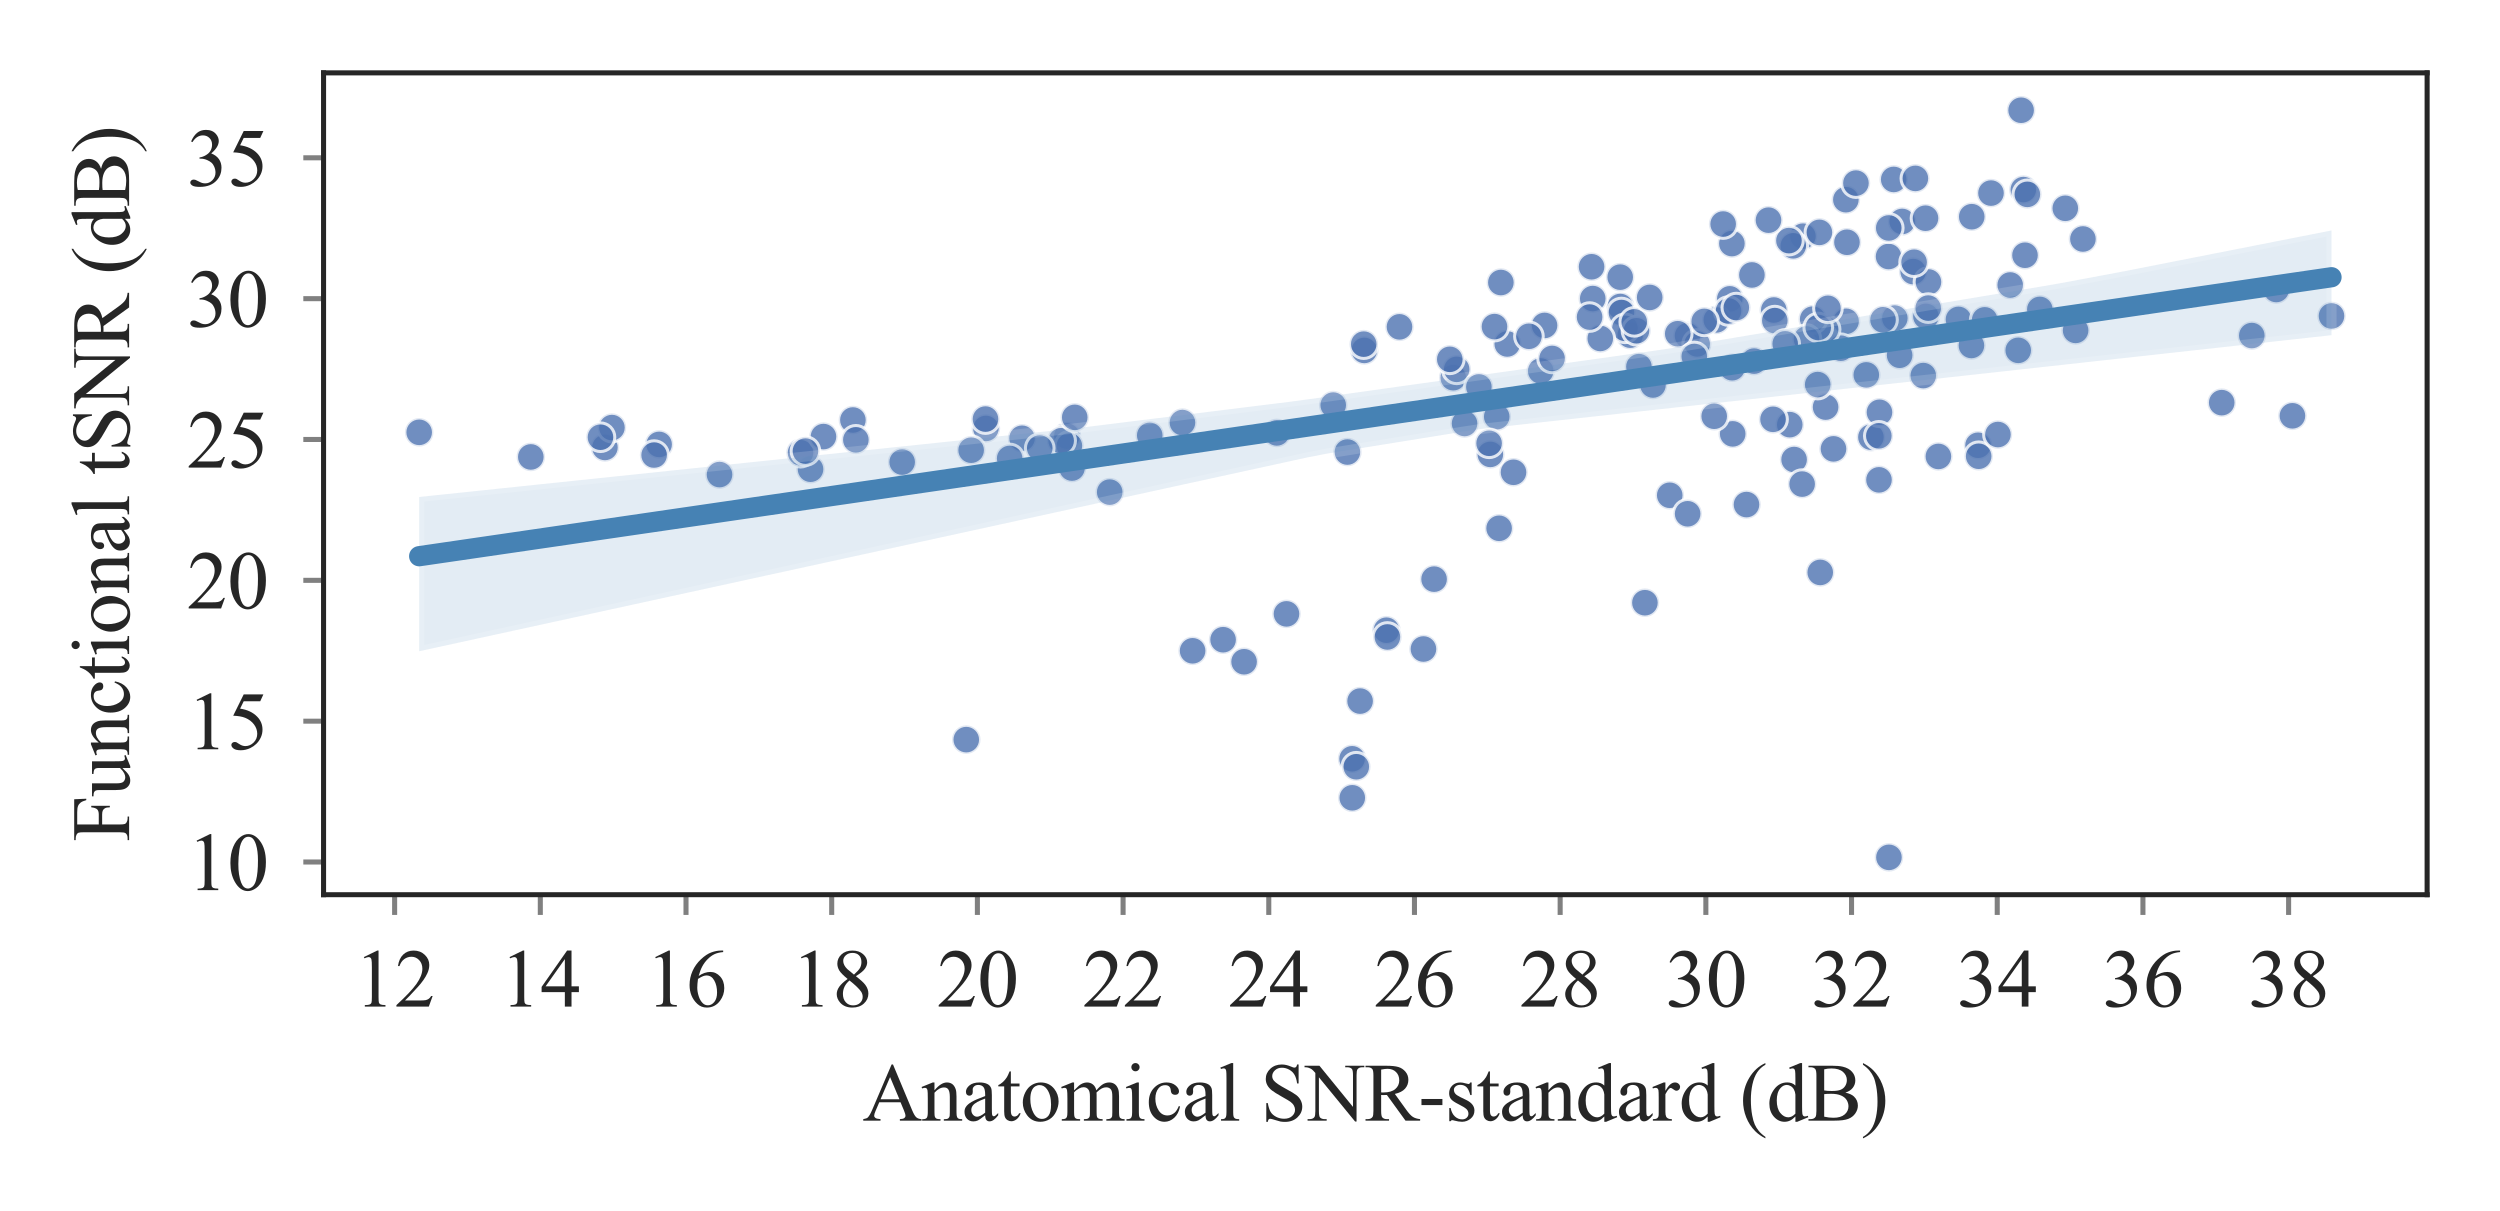<?xml version="1.0" encoding="utf-8" standalone="no"?>
<!DOCTYPE svg PUBLIC "-//W3C//DTD SVG 1.1//EN"
  "http://www.w3.org/Graphics/SVG/1.1/DTD/svg11.dtd">
<svg xmlns:xlink="http://www.w3.org/1999/xlink" width="246.988pt" height="119.625pt" viewBox="0 0 246.988 119.625" xmlns="http://www.w3.org/2000/svg" version="1.1">
 <defs>
  <style type="text/css">*{stroke-linejoin: round; stroke-linecap: butt}</style>
 </defs>
 <g id="figure_1">
  <g id="patch_1">
   <path d="M 0 119.625 
L 246.988 119.625 
L 246.988 0 
L 0 0 
z
" style="fill: #ffffff"/>
  </g>
  <g id="axes_1">
   <g id="patch_2">
    <path d="M 31.966 88.392 
L 239.788 88.392 
L 239.788 7.2 
L 31.966 7.2 
z
" style="fill: #ffffff"/>
   </g>
   <g id="matplotlib.axis_1">
    <g id="xtick_1">
     <g id="line2d_1">
      <defs>
       <path id="m57160ea1f3" d="M 0 0 
L 0 2 
" style="stroke: #808080; stroke-width: 0.5"/>
      </defs>
      <g>
       <use xlink:href="#m57160ea1f3" x="38.987" y="88.392" style="fill: #808080; stroke: #808080; stroke-width: 0.5"/>
      </g>
     </g>
     <g id="text_1">
      <!-- 12 -->
      <g style="fill: #262626" transform="translate(34.987 99.447) scale(0.08 -0.08)">
       <defs>
        <path id="TimesNewRomanPSMT-31" d="M 750 3822 
L 1781 4325 
L 1884 4325 
L 1884 747 
Q 1884 391 1914 303 
Q 1944 216 2037 169 
Q 2131 122 2419 116 
L 2419 0 
L 825 0 
L 825 116 
Q 1125 122 1212 167 
Q 1300 213 1334 289 
Q 1369 366 1369 747 
L 1369 3034 
Q 1369 3497 1338 3628 
Q 1316 3728 1258 3775 
Q 1200 3822 1119 3822 
Q 1003 3822 797 3725 
L 750 3822 
z
" transform="scale(0.016)"/>
        <path id="TimesNewRomanPSMT-32" d="M 2934 816 
L 2638 0 
L 138 0 
L 138 116 
Q 1241 1122 1691 1759 
Q 2141 2397 2141 2925 
Q 2141 3328 1894 3587 
Q 1647 3847 1303 3847 
Q 991 3847 742 3664 
Q 494 3481 375 3128 
L 259 3128 
Q 338 3706 661 4015 
Q 984 4325 1469 4325 
Q 1984 4325 2329 3994 
Q 2675 3663 2675 3213 
Q 2675 2891 2525 2569 
Q 2294 2063 1775 1497 
Q 997 647 803 472 
L 1909 472 
Q 2247 472 2383 497 
Q 2519 522 2628 598 
Q 2738 675 2819 816 
L 2934 816 
z
" transform="scale(0.016)"/>
       </defs>
       <use xlink:href="#TimesNewRomanPSMT-31"/>
       <use xlink:href="#TimesNewRomanPSMT-32" x="50"/>
      </g>
     </g>
    </g>
    <g id="xtick_2">
     <g id="line2d_2">
      <g>
       <use xlink:href="#m57160ea1f3" x="53.38" y="88.392" style="fill: #808080; stroke: #808080; stroke-width: 0.5"/>
      </g>
     </g>
     <g id="text_2">
      <!-- 14 -->
      <g style="fill: #262626" transform="translate(49.38 99.447) scale(0.08 -0.08)">
       <defs>
        <path id="TimesNewRomanPSMT-34" d="M 2978 1563 
L 2978 1119 
L 2409 1119 
L 2409 0 
L 1894 0 
L 1894 1119 
L 100 1119 
L 100 1519 
L 2066 4325 
L 2409 4325 
L 2409 1563 
L 2978 1563 
z
M 1894 1563 
L 1894 3666 
L 406 1563 
L 1894 1563 
z
" transform="scale(0.016)"/>
       </defs>
       <use xlink:href="#TimesNewRomanPSMT-31"/>
       <use xlink:href="#TimesNewRomanPSMT-34" x="50"/>
      </g>
     </g>
    </g>
    <g id="xtick_3">
     <g id="line2d_3">
      <g>
       <use xlink:href="#m57160ea1f3" x="67.774" y="88.392" style="fill: #808080; stroke: #808080; stroke-width: 0.5"/>
      </g>
     </g>
     <g id="text_3">
      <!-- 16 -->
      <g style="fill: #262626" transform="translate(63.774 99.447) scale(0.08 -0.08)">
       <defs>
        <path id="TimesNewRomanPSMT-36" d="M 2869 4325 
L 2869 4209 
Q 2456 4169 2195 4045 
Q 1934 3922 1679 3669 
Q 1425 3416 1258 3105 
Q 1091 2794 978 2366 
Q 1428 2675 1881 2675 
Q 2316 2675 2634 2325 
Q 2953 1975 2953 1425 
Q 2953 894 2631 456 
Q 2244 -75 1606 -75 
Q 1172 -75 869 213 
Q 275 772 275 1663 
Q 275 2231 503 2743 
Q 731 3256 1154 3653 
Q 1578 4050 1965 4187 
Q 2353 4325 2688 4325 
L 2869 4325 
z
M 925 2138 
Q 869 1716 869 1456 
Q 869 1156 980 804 
Q 1091 453 1309 247 
Q 1469 100 1697 100 
Q 1969 100 2183 356 
Q 2397 613 2397 1088 
Q 2397 1622 2184 2012 
Q 1972 2403 1581 2403 
Q 1463 2403 1327 2353 
Q 1191 2303 925 2138 
z
" transform="scale(0.016)"/>
       </defs>
       <use xlink:href="#TimesNewRomanPSMT-31"/>
       <use xlink:href="#TimesNewRomanPSMT-36" x="50"/>
      </g>
     </g>
    </g>
    <g id="xtick_4">
     <g id="line2d_4">
      <g>
       <use xlink:href="#m57160ea1f3" x="82.168" y="88.392" style="fill: #808080; stroke: #808080; stroke-width: 0.5"/>
      </g>
     </g>
     <g id="text_4">
      <!-- 18 -->
      <g style="fill: #262626" transform="translate(78.168 99.447) scale(0.08 -0.08)">
       <defs>
        <path id="TimesNewRomanPSMT-38" d="M 1228 2134 
Q 725 2547 579 2797 
Q 434 3047 434 3316 
Q 434 3728 753 4026 
Q 1072 4325 1600 4325 
Q 2113 4325 2425 4047 
Q 2738 3769 2738 3413 
Q 2738 3175 2569 2928 
Q 2400 2681 1866 2347 
Q 2416 1922 2594 1678 
Q 2831 1359 2831 1006 
Q 2831 559 2490 242 
Q 2150 -75 1597 -75 
Q 994 -75 656 303 
Q 388 606 388 966 
Q 388 1247 577 1523 
Q 766 1800 1228 2134 
z
M 1719 2469 
Q 2094 2806 2194 3001 
Q 2294 3197 2294 3444 
Q 2294 3772 2109 3958 
Q 1925 4144 1606 4144 
Q 1288 4144 1088 3959 
Q 888 3775 888 3528 
Q 888 3366 970 3203 
Q 1053 3041 1206 2894 
L 1719 2469 
z
M 1375 2016 
Q 1116 1797 991 1539 
Q 866 1281 866 981 
Q 866 578 1086 336 
Q 1306 94 1647 94 
Q 1984 94 2187 284 
Q 2391 475 2391 747 
Q 2391 972 2272 1150 
Q 2050 1481 1375 2016 
z
" transform="scale(0.016)"/>
       </defs>
       <use xlink:href="#TimesNewRomanPSMT-31"/>
       <use xlink:href="#TimesNewRomanPSMT-38" x="50"/>
      </g>
     </g>
    </g>
    <g id="xtick_5">
     <g id="line2d_5">
      <g>
       <use xlink:href="#m57160ea1f3" x="96.561" y="88.392" style="fill: #808080; stroke: #808080; stroke-width: 0.5"/>
      </g>
     </g>
     <g id="text_5">
      <!-- 20 -->
      <g style="fill: #262626" transform="translate(92.561 99.447) scale(0.08 -0.08)">
       <defs>
        <path id="TimesNewRomanPSMT-30" d="M 231 2094 
Q 231 2819 450 3342 
Q 669 3866 1031 4122 
Q 1313 4325 1613 4325 
Q 2100 4325 2488 3828 
Q 2972 3213 2972 2159 
Q 2972 1422 2759 906 
Q 2547 391 2217 158 
Q 1888 -75 1581 -75 
Q 975 -75 572 641 
Q 231 1244 231 2094 
z
M 844 2016 
Q 844 1141 1059 588 
Q 1238 122 1591 122 
Q 1759 122 1940 273 
Q 2122 425 2216 781 
Q 2359 1319 2359 2297 
Q 2359 3022 2209 3506 
Q 2097 3866 1919 4016 
Q 1791 4119 1609 4119 
Q 1397 4119 1231 3928 
Q 1006 3669 925 3112 
Q 844 2556 844 2016 
z
" transform="scale(0.016)"/>
       </defs>
       <use xlink:href="#TimesNewRomanPSMT-32"/>
       <use xlink:href="#TimesNewRomanPSMT-30" x="50"/>
      </g>
     </g>
    </g>
    <g id="xtick_6">
     <g id="line2d_6">
      <g>
       <use xlink:href="#m57160ea1f3" x="110.955" y="88.392" style="fill: #808080; stroke: #808080; stroke-width: 0.5"/>
      </g>
     </g>
     <g id="text_6">
      <!-- 22 -->
      <g style="fill: #262626" transform="translate(106.955 99.447) scale(0.08 -0.08)">
       <use xlink:href="#TimesNewRomanPSMT-32"/>
       <use xlink:href="#TimesNewRomanPSMT-32" x="50"/>
      </g>
     </g>
    </g>
    <g id="xtick_7">
     <g id="line2d_7">
      <g>
       <use xlink:href="#m57160ea1f3" x="125.349" y="88.392" style="fill: #808080; stroke: #808080; stroke-width: 0.5"/>
      </g>
     </g>
     <g id="text_7">
      <!-- 24 -->
      <g style="fill: #262626" transform="translate(121.349 99.447) scale(0.08 -0.08)">
       <use xlink:href="#TimesNewRomanPSMT-32"/>
       <use xlink:href="#TimesNewRomanPSMT-34" x="50"/>
      </g>
     </g>
    </g>
    <g id="xtick_8">
     <g id="line2d_8">
      <g>
       <use xlink:href="#m57160ea1f3" x="139.742" y="88.392" style="fill: #808080; stroke: #808080; stroke-width: 0.5"/>
      </g>
     </g>
     <g id="text_8">
      <!-- 26 -->
      <g style="fill: #262626" transform="translate(135.742 99.447) scale(0.08 -0.08)">
       <use xlink:href="#TimesNewRomanPSMT-32"/>
       <use xlink:href="#TimesNewRomanPSMT-36" x="50"/>
      </g>
     </g>
    </g>
    <g id="xtick_9">
     <g id="line2d_9">
      <g>
       <use xlink:href="#m57160ea1f3" x="154.136" y="88.392" style="fill: #808080; stroke: #808080; stroke-width: 0.5"/>
      </g>
     </g>
     <g id="text_9">
      <!-- 28 -->
      <g style="fill: #262626" transform="translate(150.136 99.447) scale(0.08 -0.08)">
       <use xlink:href="#TimesNewRomanPSMT-32"/>
       <use xlink:href="#TimesNewRomanPSMT-38" x="50"/>
      </g>
     </g>
    </g>
    <g id="xtick_10">
     <g id="line2d_10">
      <g>
       <use xlink:href="#m57160ea1f3" x="168.53" y="88.392" style="fill: #808080; stroke: #808080; stroke-width: 0.5"/>
      </g>
     </g>
     <g id="text_10">
      <!-- 30 -->
      <g style="fill: #262626" transform="translate(164.53 99.447) scale(0.08 -0.08)">
       <defs>
        <path id="TimesNewRomanPSMT-33" d="M 325 3431 
Q 506 3859 782 4092 
Q 1059 4325 1472 4325 
Q 1981 4325 2253 3994 
Q 2459 3747 2459 3466 
Q 2459 3003 1878 2509 
Q 2269 2356 2469 2072 
Q 2669 1788 2669 1403 
Q 2669 853 2319 450 
Q 1863 -75 997 -75 
Q 569 -75 414 31 
Q 259 138 259 259 
Q 259 350 332 419 
Q 406 488 509 488 
Q 588 488 669 463 
Q 722 447 909 348 
Q 1097 250 1169 231 
Q 1284 197 1416 197 
Q 1734 197 1970 444 
Q 2206 691 2206 1028 
Q 2206 1275 2097 1509 
Q 2016 1684 1919 1775 
Q 1784 1900 1550 2001 
Q 1316 2103 1072 2103 
L 972 2103 
L 972 2197 
Q 1219 2228 1467 2375 
Q 1716 2522 1828 2728 
Q 1941 2934 1941 3181 
Q 1941 3503 1739 3701 
Q 1538 3900 1238 3900 
Q 753 3900 428 3381 
L 325 3431 
z
" transform="scale(0.016)"/>
       </defs>
       <use xlink:href="#TimesNewRomanPSMT-33"/>
       <use xlink:href="#TimesNewRomanPSMT-30" x="50"/>
      </g>
     </g>
    </g>
    <g id="xtick_11">
     <g id="line2d_11">
      <g>
       <use xlink:href="#m57160ea1f3" x="182.923" y="88.392" style="fill: #808080; stroke: #808080; stroke-width: 0.5"/>
      </g>
     </g>
     <g id="text_11">
      <!-- 32 -->
      <g style="fill: #262626" transform="translate(178.923 99.447) scale(0.08 -0.08)">
       <use xlink:href="#TimesNewRomanPSMT-33"/>
       <use xlink:href="#TimesNewRomanPSMT-32" x="50"/>
      </g>
     </g>
    </g>
    <g id="xtick_12">
     <g id="line2d_12">
      <g>
       <use xlink:href="#m57160ea1f3" x="197.317" y="88.392" style="fill: #808080; stroke: #808080; stroke-width: 0.5"/>
      </g>
     </g>
     <g id="text_12">
      <!-- 34 -->
      <g style="fill: #262626" transform="translate(193.317 99.447) scale(0.08 -0.08)">
       <use xlink:href="#TimesNewRomanPSMT-33"/>
       <use xlink:href="#TimesNewRomanPSMT-34" x="50"/>
      </g>
     </g>
    </g>
    <g id="xtick_13">
     <g id="line2d_13">
      <g>
       <use xlink:href="#m57160ea1f3" x="211.711" y="88.392" style="fill: #808080; stroke: #808080; stroke-width: 0.5"/>
      </g>
     </g>
     <g id="text_13">
      <!-- 36 -->
      <g style="fill: #262626" transform="translate(207.711 99.447) scale(0.08 -0.08)">
       <use xlink:href="#TimesNewRomanPSMT-33"/>
       <use xlink:href="#TimesNewRomanPSMT-36" x="50"/>
      </g>
     </g>
    </g>
    <g id="xtick_14">
     <g id="line2d_14">
      <g>
       <use xlink:href="#m57160ea1f3" x="226.104" y="88.392" style="fill: #808080; stroke: #808080; stroke-width: 0.5"/>
      </g>
     </g>
     <g id="text_14">
      <!-- 38 -->
      <g style="fill: #262626" transform="translate(222.104 99.447) scale(0.08 -0.08)">
       <use xlink:href="#TimesNewRomanPSMT-33"/>
       <use xlink:href="#TimesNewRomanPSMT-38" x="50"/>
      </g>
     </g>
    </g>
    <g id="text_15">
     <!-- Anatomical SNR-standard (dB) -->
     <g style="fill: #262626" transform="translate(85.22 110.714) scale(0.08 -0.08)">
      <defs>
       <path id="TimesNewRomanPSMT-41" d="M 2928 1419 
L 1288 1419 
L 1000 750 
Q 894 503 894 381 
Q 894 284 986 211 
Q 1078 138 1384 116 
L 1384 0 
L 50 0 
L 50 116 
Q 316 163 394 238 
Q 553 388 747 847 
L 2238 4334 
L 2347 4334 
L 3822 809 
Q 4000 384 4145 257 
Q 4291 131 4550 116 
L 4550 0 
L 2878 0 
L 2878 116 
Q 3131 128 3220 200 
Q 3309 272 3309 375 
Q 3309 513 3184 809 
L 2928 1419 
z
M 2841 1650 
L 2122 3363 
L 1384 1650 
L 2841 1650 
z
" transform="scale(0.016)"/>
       <path id="TimesNewRomanPSMT-6e" d="M 1034 2341 
Q 1538 2947 1994 2947 
Q 2228 2947 2397 2830 
Q 2566 2713 2666 2444 
Q 2734 2256 2734 1869 
L 2734 647 
Q 2734 375 2778 278 
Q 2813 200 2889 156 
Q 2966 113 3172 113 
L 3172 0 
L 1756 0 
L 1756 113 
L 1816 113 
Q 2016 113 2095 173 
Q 2175 234 2206 353 
Q 2219 400 2219 647 
L 2219 1819 
Q 2219 2209 2117 2386 
Q 2016 2563 1775 2563 
Q 1403 2563 1034 2156 
L 1034 647 
Q 1034 356 1069 288 
Q 1113 197 1189 155 
Q 1266 113 1500 113 
L 1500 0 
L 84 0 
L 84 113 
L 147 113 
Q 366 113 442 223 
Q 519 334 519 647 
L 519 1709 
Q 519 2225 495 2337 
Q 472 2450 423 2490 
Q 375 2531 294 2531 
Q 206 2531 84 2484 
L 38 2597 
L 900 2947 
L 1034 2947 
L 1034 2341 
z
" transform="scale(0.016)"/>
       <path id="TimesNewRomanPSMT-61" d="M 1822 413 
Q 1381 72 1269 19 
Q 1100 -59 909 -59 
Q 613 -59 420 144 
Q 228 347 228 678 
Q 228 888 322 1041 
Q 450 1253 767 1440 
Q 1084 1628 1822 1897 
L 1822 2009 
Q 1822 2438 1686 2597 
Q 1550 2756 1291 2756 
Q 1094 2756 978 2650 
Q 859 2544 859 2406 
L 866 2225 
Q 866 2081 792 2003 
Q 719 1925 600 1925 
Q 484 1925 411 2006 
Q 338 2088 338 2228 
Q 338 2497 613 2722 
Q 888 2947 1384 2947 
Q 1766 2947 2009 2819 
Q 2194 2722 2281 2516 
Q 2338 2381 2338 1966 
L 2338 994 
Q 2338 584 2353 492 
Q 2369 400 2405 369 
Q 2441 338 2488 338 
Q 2538 338 2575 359 
Q 2641 400 2828 588 
L 2828 413 
Q 2478 -56 2159 -56 
Q 2006 -56 1915 50 
Q 1825 156 1822 413 
z
M 1822 616 
L 1822 1706 
Q 1350 1519 1213 1441 
Q 966 1303 859 1153 
Q 753 1003 753 825 
Q 753 600 887 451 
Q 1022 303 1197 303 
Q 1434 303 1822 616 
z
" transform="scale(0.016)"/>
       <path id="TimesNewRomanPSMT-74" d="M 1031 3803 
L 1031 2863 
L 1700 2863 
L 1700 2644 
L 1031 2644 
L 1031 788 
Q 1031 509 1111 412 
Q 1191 316 1316 316 
Q 1419 316 1516 380 
Q 1613 444 1666 569 
L 1788 569 
Q 1678 263 1478 108 
Q 1278 -47 1066 -47 
Q 922 -47 784 33 
Q 647 113 581 261 
Q 516 409 516 719 
L 516 2644 
L 63 2644 
L 63 2747 
Q 234 2816 414 2980 
Q 594 3144 734 3369 
Q 806 3488 934 3803 
L 1031 3803 
z
" transform="scale(0.016)"/>
       <path id="TimesNewRomanPSMT-6f" d="M 1600 2947 
Q 2250 2947 2644 2453 
Q 2978 2031 2978 1484 
Q 2978 1100 2793 706 
Q 2609 313 2286 112 
Q 1963 -88 1566 -88 
Q 919 -88 538 428 
Q 216 863 216 1403 
Q 216 1797 411 2186 
Q 606 2575 925 2761 
Q 1244 2947 1600 2947 
z
M 1503 2744 
Q 1338 2744 1170 2645 
Q 1003 2547 900 2300 
Q 797 2053 797 1666 
Q 797 1041 1045 587 
Q 1294 134 1700 134 
Q 2003 134 2200 384 
Q 2397 634 2397 1244 
Q 2397 2006 2069 2444 
Q 1847 2744 1503 2744 
z
" transform="scale(0.016)"/>
       <path id="TimesNewRomanPSMT-6d" d="M 1050 2338 
Q 1363 2650 1419 2697 
Q 1559 2816 1721 2881 
Q 1884 2947 2044 2947 
Q 2313 2947 2506 2790 
Q 2700 2634 2766 2338 
Q 3088 2713 3309 2830 
Q 3531 2947 3766 2947 
Q 3994 2947 4170 2830 
Q 4347 2713 4450 2447 
Q 4519 2266 4519 1878 
L 4519 647 
Q 4519 378 4559 278 
Q 4591 209 4675 161 
Q 4759 113 4950 113 
L 4950 0 
L 3538 0 
L 3538 113 
L 3597 113 
Q 3781 113 3884 184 
Q 3956 234 3988 344 
Q 4000 397 4000 647 
L 4000 1878 
Q 4000 2228 3916 2372 
Q 3794 2572 3525 2572 
Q 3359 2572 3192 2489 
Q 3025 2406 2788 2181 
L 2781 2147 
L 2788 2013 
L 2788 647 
Q 2788 353 2820 281 
Q 2853 209 2943 161 
Q 3034 113 3253 113 
L 3253 0 
L 1806 0 
L 1806 113 
Q 2044 113 2133 169 
Q 2222 225 2256 338 
Q 2272 391 2272 647 
L 2272 1878 
Q 2272 2228 2169 2381 
Q 2031 2581 1784 2581 
Q 1616 2581 1450 2491 
Q 1191 2353 1050 2181 
L 1050 647 
Q 1050 366 1089 281 
Q 1128 197 1204 155 
Q 1281 113 1516 113 
L 1516 0 
L 100 0 
L 100 113 
Q 297 113 375 155 
Q 453 197 493 289 
Q 534 381 534 647 
L 534 1741 
Q 534 2213 506 2350 
Q 484 2453 437 2492 
Q 391 2531 309 2531 
Q 222 2531 100 2484 
L 53 2597 
L 916 2947 
L 1050 2947 
L 1050 2338 
z
" transform="scale(0.016)"/>
       <path id="TimesNewRomanPSMT-69" d="M 928 4444 
Q 1059 4444 1151 4351 
Q 1244 4259 1244 4128 
Q 1244 3997 1151 3903 
Q 1059 3809 928 3809 
Q 797 3809 703 3903 
Q 609 3997 609 4128 
Q 609 4259 701 4351 
Q 794 4444 928 4444 
z
M 1188 2947 
L 1188 647 
Q 1188 378 1227 289 
Q 1266 200 1342 156 
Q 1419 113 1622 113 
L 1622 0 
L 231 0 
L 231 113 
Q 441 113 512 153 
Q 584 194 626 287 
Q 669 381 669 647 
L 669 1750 
Q 669 2216 641 2353 
Q 619 2453 572 2492 
Q 525 2531 444 2531 
Q 356 2531 231 2484 
L 188 2597 
L 1050 2947 
L 1188 2947 
z
" transform="scale(0.016)"/>
       <path id="TimesNewRomanPSMT-63" d="M 2631 1088 
Q 2516 522 2178 217 
Q 1841 -88 1431 -88 
Q 944 -88 581 321 
Q 219 731 219 1428 
Q 219 2103 620 2525 
Q 1022 2947 1584 2947 
Q 2006 2947 2278 2723 
Q 2550 2500 2550 2259 
Q 2550 2141 2473 2067 
Q 2397 1994 2259 1994 
Q 2075 1994 1981 2113 
Q 1928 2178 1911 2362 
Q 1894 2547 1784 2644 
Q 1675 2738 1481 2738 
Q 1169 2738 978 2506 
Q 725 2200 725 1697 
Q 725 1184 976 792 
Q 1228 400 1656 400 
Q 1963 400 2206 609 
Q 2378 753 2541 1131 
L 2631 1088 
z
" transform="scale(0.016)"/>
       <path id="TimesNewRomanPSMT-6c" d="M 1184 4444 
L 1184 647 
Q 1184 378 1223 290 
Q 1263 203 1344 158 
Q 1425 113 1647 113 
L 1647 0 
L 244 0 
L 244 113 
Q 441 113 512 153 
Q 584 194 625 287 
Q 666 381 666 647 
L 666 3247 
Q 666 3731 644 3842 
Q 622 3953 573 3993 
Q 525 4034 450 4034 
Q 369 4034 244 3984 
L 191 4094 
L 1044 4444 
L 1184 4444 
z
" transform="scale(0.016)"/>
       <path id="TimesNewRomanPSMT-20" transform="scale(0.016)"/>
       <path id="TimesNewRomanPSMT-53" d="M 2934 4334 
L 2934 2869 
L 2819 2869 
Q 2763 3291 2617 3541 
Q 2472 3791 2203 3937 
Q 1934 4084 1647 4084 
Q 1322 4084 1109 3886 
Q 897 3688 897 3434 
Q 897 3241 1031 3081 
Q 1225 2847 1953 2456 
Q 2547 2138 2764 1967 
Q 2981 1797 3098 1565 
Q 3216 1334 3216 1081 
Q 3216 600 2842 251 
Q 2469 -97 1881 -97 
Q 1697 -97 1534 -69 
Q 1438 -53 1133 45 
Q 828 144 747 144 
Q 669 144 623 97 
Q 578 50 556 -97 
L 441 -97 
L 441 1356 
L 556 1356 
Q 638 900 775 673 
Q 913 447 1195 297 
Q 1478 147 1816 147 
Q 2206 147 2432 353 
Q 2659 559 2659 841 
Q 2659 997 2573 1156 
Q 2488 1316 2306 1453 
Q 2184 1547 1640 1851 
Q 1097 2156 867 2337 
Q 638 2519 519 2737 
Q 400 2956 400 3219 
Q 400 3675 750 4004 
Q 1100 4334 1641 4334 
Q 1978 4334 2356 4169 
Q 2531 4091 2603 4091 
Q 2684 4091 2736 4139 
Q 2788 4188 2819 4334 
L 2934 4334 
z
" transform="scale(0.016)"/>
       <path id="TimesNewRomanPSMT-4e" d="M -84 4238 
L 1066 4238 
L 3656 1059 
L 3656 3503 
Q 3656 3894 3569 3991 
Q 3453 4122 3203 4122 
L 3056 4122 
L 3056 4238 
L 4531 4238 
L 4531 4122 
L 4381 4122 
Q 4113 4122 4000 3959 
Q 3931 3859 3931 3503 
L 3931 -69 
L 3819 -69 
L 1025 3344 
L 1025 734 
Q 1025 344 1109 247 
Q 1228 116 1475 116 
L 1625 116 
L 1625 0 
L 150 0 
L 150 116 
L 297 116 
Q 569 116 681 278 
Q 750 378 750 734 
L 750 3681 
Q 566 3897 470 3965 
Q 375 4034 191 4094 
Q 100 4122 -84 4122 
L -84 4238 
z
" transform="scale(0.016)"/>
       <path id="TimesNewRomanPSMT-52" d="M 4325 0 
L 3194 0 
L 1759 1981 
Q 1600 1975 1500 1975 
Q 1459 1975 1412 1976 
Q 1366 1978 1316 1981 
L 1316 750 
Q 1316 350 1403 253 
Q 1522 116 1759 116 
L 1925 116 
L 1925 0 
L 109 0 
L 109 116 
L 269 116 
Q 538 116 653 291 
Q 719 388 719 750 
L 719 3488 
Q 719 3888 631 3984 
Q 509 4122 269 4122 
L 109 4122 
L 109 4238 
L 1653 4238 
Q 2328 4238 2648 4139 
Q 2969 4041 3192 3777 
Q 3416 3513 3416 3147 
Q 3416 2756 3161 2468 
Q 2906 2181 2372 2063 
L 3247 847 
Q 3547 428 3762 290 
Q 3978 153 4325 116 
L 4325 0 
z
M 1316 2178 
Q 1375 2178 1419 2176 
Q 1463 2175 1491 2175 
Q 2097 2175 2405 2437 
Q 2713 2700 2713 3106 
Q 2713 3503 2464 3751 
Q 2216 4000 1806 4000 
Q 1625 4000 1316 3941 
L 1316 2178 
z
" transform="scale(0.016)"/>
       <path id="TimesNewRomanPSMT-2d" d="M 259 1672 
L 1875 1672 
L 1875 1200 
L 259 1200 
L 259 1672 
z
" transform="scale(0.016)"/>
       <path id="TimesNewRomanPSMT-73" d="M 2050 2947 
L 2050 1972 
L 1947 1972 
Q 1828 2431 1642 2597 
Q 1456 2763 1169 2763 
Q 950 2763 815 2647 
Q 681 2531 681 2391 
Q 681 2216 781 2091 
Q 878 1963 1175 1819 
L 1631 1597 
Q 2266 1288 2266 781 
Q 2266 391 1970 151 
Q 1675 -88 1309 -88 
Q 1047 -88 709 6 
Q 606 38 541 38 
Q 469 38 428 -44 
L 325 -44 
L 325 978 
L 428 978 
Q 516 541 762 319 
Q 1009 97 1316 97 
Q 1531 97 1667 223 
Q 1803 350 1803 528 
Q 1803 744 1651 891 
Q 1500 1038 1047 1263 
Q 594 1488 453 1669 
Q 313 1847 313 2119 
Q 313 2472 555 2709 
Q 797 2947 1181 2947 
Q 1350 2947 1591 2875 
Q 1750 2828 1803 2828 
Q 1853 2828 1881 2850 
Q 1909 2872 1947 2947 
L 2050 2947 
z
" transform="scale(0.016)"/>
       <path id="TimesNewRomanPSMT-64" d="M 2222 322 
Q 2013 103 1813 7 
Q 1613 -88 1381 -88 
Q 913 -88 563 304 
Q 213 697 213 1313 
Q 213 1928 600 2439 
Q 988 2950 1597 2950 
Q 1975 2950 2222 2709 
L 2222 3238 
Q 2222 3728 2198 3840 
Q 2175 3953 2125 3993 
Q 2075 4034 2000 4034 
Q 1919 4034 1784 3984 
L 1744 4094 
L 2597 4444 
L 2738 4444 
L 2738 1134 
Q 2738 631 2761 520 
Q 2784 409 2836 365 
Q 2888 322 2956 322 
Q 3041 322 3181 375 
L 3216 266 
L 2366 -88 
L 2222 -88 
L 2222 322 
z
M 2222 541 
L 2222 2016 
Q 2203 2228 2109 2403 
Q 2016 2578 1861 2667 
Q 1706 2756 1559 2756 
Q 1284 2756 1069 2509 
Q 784 2184 784 1559 
Q 784 928 1059 592 
Q 1334 256 1672 256 
Q 1956 256 2222 541 
z
" transform="scale(0.016)"/>
       <path id="TimesNewRomanPSMT-72" d="M 1038 2947 
L 1038 2303 
Q 1397 2947 1775 2947 
Q 1947 2947 2059 2842 
Q 2172 2738 2172 2600 
Q 2172 2478 2090 2393 
Q 2009 2309 1897 2309 
Q 1788 2309 1652 2417 
Q 1516 2525 1450 2525 
Q 1394 2525 1328 2463 
Q 1188 2334 1038 2041 
L 1038 669 
Q 1038 431 1097 309 
Q 1138 225 1241 169 
Q 1344 113 1538 113 
L 1538 0 
L 72 0 
L 72 113 
Q 291 113 397 181 
Q 475 231 506 341 
Q 522 394 522 644 
L 522 1753 
Q 522 2253 501 2348 
Q 481 2444 426 2487 
Q 372 2531 291 2531 
Q 194 2531 72 2484 
L 41 2597 
L 906 2947 
L 1038 2947 
z
" transform="scale(0.016)"/>
       <path id="TimesNewRomanPSMT-28" d="M 1988 -1253 
L 1988 -1369 
Q 1516 -1131 1200 -813 
Q 750 -359 506 256 
Q 263 872 263 1534 
Q 263 2503 741 3301 
Q 1219 4100 1988 4444 
L 1988 4313 
Q 1603 4100 1356 3731 
Q 1109 3363 987 2797 
Q 866 2231 866 1616 
Q 866 947 969 400 
Q 1050 -31 1165 -292 
Q 1281 -553 1476 -793 
Q 1672 -1034 1988 -1253 
z
" transform="scale(0.016)"/>
       <path id="TimesNewRomanPSMT-42" d="M 2956 2163 
Q 3397 2069 3616 1863 
Q 3919 1575 3919 1159 
Q 3919 844 3719 555 
Q 3519 266 3170 133 
Q 2822 0 2106 0 
L 106 0 
L 106 116 
L 266 116 
Q 531 116 647 284 
Q 719 394 719 750 
L 719 3488 
Q 719 3881 628 3984 
Q 506 4122 266 4122 
L 106 4122 
L 106 4238 
L 1938 4238 
Q 2450 4238 2759 4163 
Q 3228 4050 3475 3764 
Q 3722 3478 3722 3106 
Q 3722 2788 3528 2536 
Q 3334 2284 2956 2163 
z
M 1319 2331 
Q 1434 2309 1582 2298 
Q 1731 2288 1909 2288 
Q 2366 2288 2595 2386 
Q 2825 2484 2947 2687 
Q 3069 2891 3069 3131 
Q 3069 3503 2766 3765 
Q 2463 4028 1881 4028 
Q 1569 4028 1319 3959 
L 1319 2331 
z
M 1319 306 
Q 1681 222 2034 222 
Q 2600 222 2897 476 
Q 3194 731 3194 1106 
Q 3194 1353 3059 1581 
Q 2925 1809 2622 1940 
Q 2319 2072 1872 2072 
Q 1678 2072 1540 2065 
Q 1403 2059 1319 2044 
L 1319 306 
z
" transform="scale(0.016)"/>
       <path id="TimesNewRomanPSMT-29" d="M 144 4313 
L 144 4444 
Q 619 4209 934 3891 
Q 1381 3434 1625 2820 
Q 1869 2206 1869 1541 
Q 1869 572 1392 -226 
Q 916 -1025 144 -1369 
L 144 -1253 
Q 528 -1038 776 -670 
Q 1025 -303 1145 264 
Q 1266 831 1266 1447 
Q 1266 2113 1163 2663 
Q 1084 3094 967 3353 
Q 850 3613 656 3853 
Q 463 4094 144 4313 
z
" transform="scale(0.016)"/>
      </defs>
      <use xlink:href="#TimesNewRomanPSMT-41"/>
      <use xlink:href="#TimesNewRomanPSMT-6e" x="72.217"/>
      <use xlink:href="#TimesNewRomanPSMT-61" x="122.217"/>
      <use xlink:href="#TimesNewRomanPSMT-74" x="166.602"/>
      <use xlink:href="#TimesNewRomanPSMT-6f" x="194.385"/>
      <use xlink:href="#TimesNewRomanPSMT-6d" x="244.385"/>
      <use xlink:href="#TimesNewRomanPSMT-69" x="322.168"/>
      <use xlink:href="#TimesNewRomanPSMT-63" x="349.951"/>
      <use xlink:href="#TimesNewRomanPSMT-61" x="394.336"/>
      <use xlink:href="#TimesNewRomanPSMT-6c" x="438.721"/>
      <use xlink:href="#TimesNewRomanPSMT-20" x="466.504"/>
      <use xlink:href="#TimesNewRomanPSMT-53" x="491.504"/>
      <use xlink:href="#TimesNewRomanPSMT-4e" x="547.119"/>
      <use xlink:href="#TimesNewRomanPSMT-52" x="619.336"/>
      <use xlink:href="#TimesNewRomanPSMT-2d" x="686.035"/>
      <use xlink:href="#TimesNewRomanPSMT-73" x="719.336"/>
      <use xlink:href="#TimesNewRomanPSMT-74" x="758.252"/>
      <use xlink:href="#TimesNewRomanPSMT-61" x="786.035"/>
      <use xlink:href="#TimesNewRomanPSMT-6e" x="830.42"/>
      <use xlink:href="#TimesNewRomanPSMT-64" x="880.42"/>
      <use xlink:href="#TimesNewRomanPSMT-61" x="930.42"/>
      <use xlink:href="#TimesNewRomanPSMT-72" x="974.805"/>
      <use xlink:href="#TimesNewRomanPSMT-64" x="1008.105"/>
      <use xlink:href="#TimesNewRomanPSMT-20" x="1058.105"/>
      <use xlink:href="#TimesNewRomanPSMT-28" x="1083.105"/>
      <use xlink:href="#TimesNewRomanPSMT-64" x="1116.406"/>
      <use xlink:href="#TimesNewRomanPSMT-42" x="1166.406"/>
      <use xlink:href="#TimesNewRomanPSMT-29" x="1233.105"/>
     </g>
    </g>
   </g>
   <g id="matplotlib.axis_2">
    <g id="ytick_1">
     <g id="line2d_15">
      <defs>
       <path id="m8ede84655f" d="M 0 0 
L -2 0 
" style="stroke: #808080; stroke-width: 0.5"/>
      </defs>
      <g>
       <use xlink:href="#m8ede84655f" x="31.966" y="85.163" style="fill: #808080; stroke: #808080; stroke-width: 0.5"/>
      </g>
     </g>
     <g id="text_16">
      <!-- 10 -->
      <g style="fill: #262626" transform="translate(18.466 87.94) scale(0.08 -0.08)">
       <use xlink:href="#TimesNewRomanPSMT-31"/>
       <use xlink:href="#TimesNewRomanPSMT-30" x="50"/>
      </g>
     </g>
    </g>
    <g id="ytick_2">
     <g id="line2d_16">
      <g>
       <use xlink:href="#m8ede84655f" x="31.966" y="71.248" style="fill: #808080; stroke: #808080; stroke-width: 0.5"/>
      </g>
     </g>
     <g id="text_17">
      <!-- 15 -->
      <g style="fill: #262626" transform="translate(18.466 74.026) scale(0.08 -0.08)">
       <defs>
        <path id="TimesNewRomanPSMT-35" d="M 2778 4238 
L 2534 3706 
L 1259 3706 
L 981 3138 
Q 1809 3016 2294 2522 
Q 2709 2097 2709 1522 
Q 2709 1188 2573 903 
Q 2438 619 2231 419 
Q 2025 219 1772 97 
Q 1413 -75 1034 -75 
Q 653 -75 479 54 
Q 306 184 306 341 
Q 306 428 378 495 
Q 450 563 559 563 
Q 641 563 702 538 
Q 763 513 909 409 
Q 1144 247 1384 247 
Q 1750 247 2026 523 
Q 2303 800 2303 1197 
Q 2303 1581 2056 1914 
Q 1809 2247 1375 2428 
Q 1034 2569 447 2591 
L 1259 4238 
L 2778 4238 
z
" transform="scale(0.016)"/>
       </defs>
       <use xlink:href="#TimesNewRomanPSMT-31"/>
       <use xlink:href="#TimesNewRomanPSMT-35" x="50"/>
      </g>
     </g>
    </g>
    <g id="ytick_3">
     <g id="line2d_17">
      <g>
       <use xlink:href="#m8ede84655f" x="31.966" y="57.334" style="fill: #808080; stroke: #808080; stroke-width: 0.5"/>
      </g>
     </g>
     <g id="text_18">
      <!-- 20 -->
      <g style="fill: #262626" transform="translate(18.466 60.111) scale(0.08 -0.08)">
       <use xlink:href="#TimesNewRomanPSMT-32"/>
       <use xlink:href="#TimesNewRomanPSMT-30" x="50"/>
      </g>
     </g>
    </g>
    <g id="ytick_4">
     <g id="line2d_18">
      <g>
       <use xlink:href="#m8ede84655f" x="31.966" y="43.419" style="fill: #808080; stroke: #808080; stroke-width: 0.5"/>
      </g>
     </g>
     <g id="text_19">
      <!-- 25 -->
      <g style="fill: #262626" transform="translate(18.466 46.197) scale(0.08 -0.08)">
       <use xlink:href="#TimesNewRomanPSMT-32"/>
       <use xlink:href="#TimesNewRomanPSMT-35" x="50"/>
      </g>
     </g>
    </g>
    <g id="ytick_5">
     <g id="line2d_19">
      <g>
       <use xlink:href="#m8ede84655f" x="31.966" y="29.505" style="fill: #808080; stroke: #808080; stroke-width: 0.5"/>
      </g>
     </g>
     <g id="text_20">
      <!-- 30 -->
      <g style="fill: #262626" transform="translate(18.466 32.282) scale(0.08 -0.08)">
       <use xlink:href="#TimesNewRomanPSMT-33"/>
       <use xlink:href="#TimesNewRomanPSMT-30" x="50"/>
      </g>
     </g>
    </g>
    <g id="ytick_6">
     <g id="line2d_20">
      <g>
       <use xlink:href="#m8ede84655f" x="31.966" y="15.59" style="fill: #808080; stroke: #808080; stroke-width: 0.5"/>
      </g>
     </g>
     <g id="text_21">
      <!-- 35 -->
      <g style="fill: #262626" transform="translate(18.466 18.368) scale(0.08 -0.08)">
       <use xlink:href="#TimesNewRomanPSMT-33"/>
       <use xlink:href="#TimesNewRomanPSMT-35" x="50"/>
      </g>
     </g>
    </g>
    <g id="text_22">
     <!-- Functional tSNR (dB) -->
     <g style="fill: #262626" transform="translate(12.755 83.13) rotate(-90) scale(0.08 -0.08)">
      <defs>
       <path id="TimesNewRomanPSMT-46" d="M 1309 4006 
L 1309 2341 
L 2081 2341 
Q 2347 2341 2470 2458 
Q 2594 2575 2634 2922 
L 2750 2922 
L 2750 1488 
L 2634 1488 
Q 2631 1734 2570 1850 
Q 2509 1966 2401 2023 
Q 2294 2081 2081 2081 
L 1309 2081 
L 1309 750 
Q 1309 428 1350 325 
Q 1381 247 1481 191 
Q 1619 116 1769 116 
L 1922 116 
L 1922 0 
L 103 0 
L 103 116 
L 253 116 
Q 516 116 634 269 
Q 709 369 709 750 
L 709 3488 
Q 709 3809 669 3913 
Q 638 3991 541 4047 
Q 406 4122 253 4122 
L 103 4122 
L 103 4238 
L 3256 4238 
L 3297 3306 
L 3188 3306 
Q 3106 3603 2998 3742 
Q 2891 3881 2733 3943 
Q 2575 4006 2244 4006 
L 1309 4006 
z
" transform="scale(0.016)"/>
       <path id="TimesNewRomanPSMT-75" d="M 2709 2863 
L 2709 1128 
Q 2709 631 2732 520 
Q 2756 409 2807 365 
Q 2859 322 2928 322 
Q 3025 322 3147 375 
L 3191 266 
L 2334 -88 
L 2194 -88 
L 2194 519 
Q 1825 119 1631 15 
Q 1438 -88 1222 -88 
Q 981 -88 804 51 
Q 628 191 559 409 
Q 491 628 491 1028 
L 491 2306 
Q 491 2509 447 2587 
Q 403 2666 317 2708 
Q 231 2750 6 2747 
L 6 2863 
L 1009 2863 
L 1009 947 
Q 1009 547 1148 422 
Q 1288 297 1484 297 
Q 1619 297 1789 381 
Q 1959 466 2194 703 
L 2194 2325 
Q 2194 2569 2105 2655 
Q 2016 2741 1734 2747 
L 1734 2863 
L 2709 2863 
z
" transform="scale(0.016)"/>
      </defs>
      <use xlink:href="#TimesNewRomanPSMT-46"/>
      <use xlink:href="#TimesNewRomanPSMT-75" x="55.615"/>
      <use xlink:href="#TimesNewRomanPSMT-6e" x="105.615"/>
      <use xlink:href="#TimesNewRomanPSMT-63" x="155.615"/>
      <use xlink:href="#TimesNewRomanPSMT-74" x="200"/>
      <use xlink:href="#TimesNewRomanPSMT-69" x="227.783"/>
      <use xlink:href="#TimesNewRomanPSMT-6f" x="255.566"/>
      <use xlink:href="#TimesNewRomanPSMT-6e" x="305.566"/>
      <use xlink:href="#TimesNewRomanPSMT-61" x="355.566"/>
      <use xlink:href="#TimesNewRomanPSMT-6c" x="399.951"/>
      <use xlink:href="#TimesNewRomanPSMT-20" x="427.734"/>
      <use xlink:href="#TimesNewRomanPSMT-74" x="452.734"/>
      <use xlink:href="#TimesNewRomanPSMT-53" x="480.518"/>
      <use xlink:href="#TimesNewRomanPSMT-4e" x="536.133"/>
      <use xlink:href="#TimesNewRomanPSMT-52" x="608.35"/>
      <use xlink:href="#TimesNewRomanPSMT-20" x="675.049"/>
      <use xlink:href="#TimesNewRomanPSMT-28" x="700.049"/>
      <use xlink:href="#TimesNewRomanPSMT-64" x="733.35"/>
      <use xlink:href="#TimesNewRomanPSMT-42" x="783.35"/>
      <use xlink:href="#TimesNewRomanPSMT-29" x="850.049"/>
     </g>
    </g>
   </g>
   <g id="PathCollection_1">
    <defs>
     <path id="m138108720e" d="M 0 1.414 
C 0.375 1.414 0.735 1.265 1 1 
C 1.265 0.735 1.414 0.375 1.414 0 
C 1.414 -0.375 1.265 -0.735 1 -1 
C 0.735 -1.265 0.375 -1.414 0 -1.414 
C -0.375 -1.414 -0.735 -1.265 -1 -1 
C -1.265 -0.735 -1.414 -0.375 -1.414 0 
C -1.414 0.375 -1.265 0.735 -1 1 
C -0.735 1.265 -0.375 1.414 0 1.414 
z
" style="stroke: #ffffff; stroke-opacity: 0.8; stroke-width: 0.3"/>
    </defs>
    <g clip-path="url(#p89d0e78396)">
     <use xlink:href="#m138108720e" x="109.634" y="48.619" style="fill: #4c72b0; fill-opacity: 0.8; stroke: #ffffff; stroke-opacity: 0.8; stroke-width: 0.3"/>
     <use xlink:href="#m138108720e" x="195.422" y="43.991" style="fill: #4c72b0; fill-opacity: 0.8; stroke: #ffffff; stroke-opacity: 0.8; stroke-width: 0.3"/>
     <use xlink:href="#m138108720e" x="52.443" y="45.143" style="fill: #4c72b0; fill-opacity: 0.8; stroke: #ffffff; stroke-opacity: 0.8; stroke-width: 0.3"/>
     <use xlink:href="#m138108720e" x="187.091" y="17.728" style="fill: #4c72b0; fill-opacity: 0.8; stroke: #ffffff; stroke-opacity: 0.8; stroke-width: 0.3"/>
     <use xlink:href="#m138108720e" x="127.099" y="60.648" style="fill: #4c72b0; fill-opacity: 0.8; stroke: #ffffff; stroke-opacity: 0.8; stroke-width: 0.3"/>
     <use xlink:href="#m138108720e" x="182.383" y="31.741" style="fill: #4c72b0; fill-opacity: 0.8; stroke: #ffffff; stroke-opacity: 0.8; stroke-width: 0.3"/>
     <use xlink:href="#m138108720e" x="184.839" y="43.19" style="fill: #4c72b0; fill-opacity: 0.8; stroke: #ffffff; stroke-opacity: 0.8; stroke-width: 0.3"/>
     <use xlink:href="#m138108720e" x="181.859" y="34.399" style="fill: #4c72b0; fill-opacity: 0.8; stroke: #ffffff; stroke-opacity: 0.8; stroke-width: 0.3"/>
     <use xlink:href="#m138108720e" x="175.242" y="30.629" style="fill: #4c72b0; fill-opacity: 0.8; stroke: #ffffff; stroke-opacity: 0.8; stroke-width: 0.3"/>
     <use xlink:href="#m138108720e" x="186.618" y="84.702" style="fill: #4c72b0; fill-opacity: 0.8; stroke: #ffffff; stroke-opacity: 0.8; stroke-width: 0.3"/>
     <use xlink:href="#m138108720e" x="160.073" y="30.28" style="fill: #4c72b0; fill-opacity: 0.8; stroke: #ffffff; stroke-opacity: 0.8; stroke-width: 0.3"/>
     <use xlink:href="#m138108720e" x="116.82" y="41.75" style="fill: #4c72b0; fill-opacity: 0.8; stroke: #ffffff; stroke-opacity: 0.8; stroke-width: 0.3"/>
     <use xlink:href="#m138108720e" x="170.895" y="29.525" style="fill: #4c72b0; fill-opacity: 0.8; stroke: #ffffff; stroke-opacity: 0.8; stroke-width: 0.3"/>
     <use xlink:href="#m138108720e" x="178.123" y="23.334" style="fill: #4c72b0; fill-opacity: 0.8; stroke: #ffffff; stroke-opacity: 0.8; stroke-width: 0.3"/>
     <use xlink:href="#m138108720e" x="97.402" y="42.326" style="fill: #4c72b0; fill-opacity: 0.8; stroke: #ffffff; stroke-opacity: 0.8; stroke-width: 0.3"/>
     <use xlink:href="#m138108720e" x="105.402" y="43.084" style="fill: #4c72b0; fill-opacity: 0.8; stroke: #ffffff; stroke-opacity: 0.8; stroke-width: 0.3"/>
     <use xlink:href="#m138108720e" x="41.413" y="42.712" style="fill: #4c72b0; fill-opacity: 0.8; stroke: #ffffff; stroke-opacity: 0.8; stroke-width: 0.3"/>
     <use xlink:href="#m138108720e" x="224.885" y="28.601" style="fill: #4c72b0; fill-opacity: 0.8; stroke: #ffffff; stroke-opacity: 0.8; stroke-width: 0.3"/>
     <use xlink:href="#m138108720e" x="140.629" y="64.119" style="fill: #4c72b0; fill-opacity: 0.8; stroke: #ffffff; stroke-opacity: 0.8; stroke-width: 0.3"/>
     <use xlink:href="#m138108720e" x="144.691" y="41.838" style="fill: #4c72b0; fill-opacity: 0.8; stroke: #ffffff; stroke-opacity: 0.8; stroke-width: 0.3"/>
     <use xlink:href="#m138108720e" x="157.356" y="29.498" style="fill: #4c72b0; fill-opacity: 0.8; stroke: #ffffff; stroke-opacity: 0.8; stroke-width: 0.3"/>
     <use xlink:href="#m138108720e" x="189.229" y="17.625" style="fill: #4c72b0; fill-opacity: 0.8; stroke: #ffffff; stroke-opacity: 0.8; stroke-width: 0.3"/>
     <use xlink:href="#m138108720e" x="199.898" y="18.731" style="fill: #4c72b0; fill-opacity: 0.8; stroke: #ffffff; stroke-opacity: 0.8; stroke-width: 0.3"/>
     <use xlink:href="#m138108720e" x="160.19" y="30.876" style="fill: #4c72b0; fill-opacity: 0.8; stroke: #ffffff; stroke-opacity: 0.8; stroke-width: 0.3"/>
     <use xlink:href="#m138108720e" x="179.83" y="56.552" style="fill: #4c72b0; fill-opacity: 0.8; stroke: #ffffff; stroke-opacity: 0.8; stroke-width: 0.3"/>
     <use xlink:href="#m138108720e" x="193.489" y="31.554" style="fill: #4c72b0; fill-opacity: 0.8; stroke: #ffffff; stroke-opacity: 0.8; stroke-width: 0.3"/>
     <use xlink:href="#m138108720e" x="187.921" y="21.879" style="fill: #4c72b0; fill-opacity: 0.8; stroke: #ffffff; stroke-opacity: 0.8; stroke-width: 0.3"/>
     <use xlink:href="#m138108720e" x="138.262" y="32.291" style="fill: #4c72b0; fill-opacity: 0.8; stroke: #ffffff; stroke-opacity: 0.8; stroke-width: 0.3"/>
     <use xlink:href="#m138108720e" x="180.363" y="32.543" style="fill: #4c72b0; fill-opacity: 0.8; stroke: #ffffff; stroke-opacity: 0.8; stroke-width: 0.3"/>
     <use xlink:href="#m138108720e" x="191.504" y="45.094" style="fill: #4c72b0; fill-opacity: 0.8; stroke: #ffffff; stroke-opacity: 0.8; stroke-width: 0.3"/>
     <use xlink:href="#m138108720e" x="65.117" y="43.907" style="fill: #4c72b0; fill-opacity: 0.8; stroke: #ffffff; stroke-opacity: 0.8; stroke-width: 0.3"/>
     <use xlink:href="#m138108720e" x="105.649" y="44.041" style="fill: #4c72b0; fill-opacity: 0.8; stroke: #ffffff; stroke-opacity: 0.8; stroke-width: 0.3"/>
     <use xlink:href="#m138108720e" x="169.56" y="31.607" style="fill: #4c72b0; fill-opacity: 0.8; stroke: #ffffff; stroke-opacity: 0.8; stroke-width: 0.3"/>
     <use xlink:href="#m138108720e" x="196.079" y="31.6" style="fill: #4c72b0; fill-opacity: 0.8; stroke: #ffffff; stroke-opacity: 0.8; stroke-width: 0.3"/>
     <use xlink:href="#m138108720e" x="80.077" y="46.356" style="fill: #4c72b0; fill-opacity: 0.8; stroke: #ffffff; stroke-opacity: 0.8; stroke-width: 0.3"/>
     <use xlink:href="#m138108720e" x="187.2" y="31.434" style="fill: #4c72b0; fill-opacity: 0.8; stroke: #ffffff; stroke-opacity: 0.8; stroke-width: 0.3"/>
     <use xlink:href="#m138108720e" x="177.249" y="45.4" style="fill: #4c72b0; fill-opacity: 0.8; stroke: #ffffff; stroke-opacity: 0.8; stroke-width: 0.3"/>
     <use xlink:href="#m138108720e" x="166.717" y="33.164" style="fill: #4c72b0; fill-opacity: 0.8; stroke: #ffffff; stroke-opacity: 0.8; stroke-width: 0.3"/>
     <use xlink:href="#m138108720e" x="136.974" y="62.261" style="fill: #4c72b0; fill-opacity: 0.8; stroke: #ffffff; stroke-opacity: 0.8; stroke-width: 0.3"/>
     <use xlink:href="#m138108720e" x="176.819" y="41.954" style="fill: #4c72b0; fill-opacity: 0.8; stroke: #ffffff; stroke-opacity: 0.8; stroke-width: 0.3"/>
     <use xlink:href="#m138108720e" x="205.783" y="23.611" style="fill: #4c72b0; fill-opacity: 0.8; stroke: #ffffff; stroke-opacity: 0.8; stroke-width: 0.3"/>
     <use xlink:href="#m138108720e" x="175.168" y="41.425" style="fill: #4c72b0; fill-opacity: 0.8; stroke: #ffffff; stroke-opacity: 0.8; stroke-width: 0.3"/>
     <use xlink:href="#m138108720e" x="100.973" y="43.299" style="fill: #4c72b0; fill-opacity: 0.8; stroke: #ffffff; stroke-opacity: 0.8; stroke-width: 0.3"/>
     <use xlink:href="#m138108720e" x="170.771" y="30.727" style="fill: #4c72b0; fill-opacity: 0.8; stroke: #ffffff; stroke-opacity: 0.8; stroke-width: 0.3"/>
     <use xlink:href="#m138108720e" x="59.763" y="44.204" style="fill: #4c72b0; fill-opacity: 0.8; stroke: #ffffff; stroke-opacity: 0.8; stroke-width: 0.3"/>
     <use xlink:href="#m138108720e" x="198.598" y="28.155" style="fill: #4c72b0; fill-opacity: 0.8; stroke: #ffffff; stroke-opacity: 0.8; stroke-width: 0.3"/>
     <use xlink:href="#m138108720e" x="104.836" y="43.543" style="fill: #4c72b0; fill-opacity: 0.8; stroke: #ffffff; stroke-opacity: 0.8; stroke-width: 0.3"/>
     <use xlink:href="#m138108720e" x="167.673" y="33.979" style="fill: #4c72b0; fill-opacity: 0.8; stroke: #ffffff; stroke-opacity: 0.8; stroke-width: 0.3"/>
     <use xlink:href="#m138108720e" x="89.129" y="45.651" style="fill: #4c72b0; fill-opacity: 0.8; stroke: #ffffff; stroke-opacity: 0.8; stroke-width: 0.3"/>
     <use xlink:href="#m138108720e" x="163.307" y="38.036" style="fill: #4c72b0; fill-opacity: 0.8; stroke: #ffffff; stroke-opacity: 0.8; stroke-width: 0.3"/>
     <use xlink:href="#m138108720e" x="71.085" y="46.886" style="fill: #4c72b0; fill-opacity: 0.8; stroke: #ffffff; stroke-opacity: 0.8; stroke-width: 0.3"/>
     <use xlink:href="#m138108720e" x="152.593" y="32.152" style="fill: #4c72b0; fill-opacity: 0.8; stroke: #ffffff; stroke-opacity: 0.8; stroke-width: 0.3"/>
     <use xlink:href="#m138108720e" x="134.786" y="34.619" style="fill: #4c72b0; fill-opacity: 0.8; stroke: #ffffff; stroke-opacity: 0.8; stroke-width: 0.3"/>
     <use xlink:href="#m138108720e" x="180.36" y="40.219" style="fill: #4c72b0; fill-opacity: 0.8; stroke: #ffffff; stroke-opacity: 0.8; stroke-width: 0.3"/>
     <use xlink:href="#m138108720e" x="194.799" y="21.41" style="fill: #4c72b0; fill-opacity: 0.8; stroke: #ffffff; stroke-opacity: 0.8; stroke-width: 0.3"/>
     <use xlink:href="#m138108720e" x="97.362" y="41.403" style="fill: #4c72b0; fill-opacity: 0.8; stroke: #ffffff; stroke-opacity: 0.8; stroke-width: 0.3"/>
     <use xlink:href="#m138108720e" x="171.183" y="42.864" style="fill: #4c72b0; fill-opacity: 0.8; stroke: #ffffff; stroke-opacity: 0.8; stroke-width: 0.3"/>
     <use xlink:href="#m138108720e" x="204.041" y="20.578" style="fill: #4c72b0; fill-opacity: 0.8; stroke: #ffffff; stroke-opacity: 0.8; stroke-width: 0.3"/>
     <use xlink:href="#m138108720e" x="84.263" y="41.495" style="fill: #4c72b0; fill-opacity: 0.8; stroke: #ffffff; stroke-opacity: 0.8; stroke-width: 0.3"/>
     <use xlink:href="#m138108720e" x="179.086" y="31.53" style="fill: #4c72b0; fill-opacity: 0.8; stroke: #ffffff; stroke-opacity: 0.8; stroke-width: 0.3"/>
     <use xlink:href="#m138108720e" x="184.382" y="37.038" style="fill: #4c72b0; fill-opacity: 0.8; stroke: #ffffff; stroke-opacity: 0.8; stroke-width: 0.3"/>
     <use xlink:href="#m138108720e" x="185.683" y="40.733" style="fill: #4c72b0; fill-opacity: 0.8; stroke: #ffffff; stroke-opacity: 0.8; stroke-width: 0.3"/>
     <use xlink:href="#m138108720e" x="148.909" y="33.982" style="fill: #4c72b0; fill-opacity: 0.8; stroke: #ffffff; stroke-opacity: 0.8; stroke-width: 0.3"/>
     <use xlink:href="#m138108720e" x="190.01" y="37.107" style="fill: #4c72b0; fill-opacity: 0.8; stroke: #ffffff; stroke-opacity: 0.8; stroke-width: 0.3"/>
     <use xlink:href="#m138108720e" x="205.061" y="32.641" style="fill: #4c72b0; fill-opacity: 0.8; stroke: #ffffff; stroke-opacity: 0.8; stroke-width: 0.3"/>
     <use xlink:href="#m138108720e" x="190.272" y="31.254" style="fill: #4c72b0; fill-opacity: 0.8; stroke: #ffffff; stroke-opacity: 0.8; stroke-width: 0.3"/>
     <use xlink:href="#m138108720e" x="161.055" y="33.112" style="fill: #4c72b0; fill-opacity: 0.8; stroke: #ffffff; stroke-opacity: 0.8; stroke-width: 0.3"/>
     <use xlink:href="#m138108720e" x="200.06" y="25.216" style="fill: #4c72b0; fill-opacity: 0.8; stroke: #ffffff; stroke-opacity: 0.8; stroke-width: 0.3"/>
     <use xlink:href="#m138108720e" x="177.166" y="24.286" style="fill: #4c72b0; fill-opacity: 0.8; stroke: #ffffff; stroke-opacity: 0.8; stroke-width: 0.3"/>
     <use xlink:href="#m138108720e" x="95.944" y="44.477" style="fill: #4c72b0; fill-opacity: 0.8; stroke: #ffffff; stroke-opacity: 0.8; stroke-width: 0.3"/>
     <use xlink:href="#m138108720e" x="157.24" y="26.355" style="fill: #4c72b0; fill-opacity: 0.8; stroke: #ffffff; stroke-opacity: 0.8; stroke-width: 0.3"/>
     <use xlink:href="#m138108720e" x="160.067" y="27.381" style="fill: #4c72b0; fill-opacity: 0.8; stroke: #ffffff; stroke-opacity: 0.8; stroke-width: 0.3"/>
     <use xlink:href="#m138108720e" x="182.363" y="19.728" style="fill: #4c72b0; fill-opacity: 0.8; stroke: #ffffff; stroke-opacity: 0.8; stroke-width: 0.3"/>
     <use xlink:href="#m138108720e" x="133.117" y="44.659" style="fill: #4c72b0; fill-opacity: 0.8; stroke: #ffffff; stroke-opacity: 0.8; stroke-width: 0.3"/>
     <use xlink:href="#m138108720e" x="171.128" y="36.332" style="fill: #4c72b0; fill-opacity: 0.8; stroke: #ffffff; stroke-opacity: 0.8; stroke-width: 0.3"/>
     <use xlink:href="#m138108720e" x="160.536" y="32.434" style="fill: #4c72b0; fill-opacity: 0.8; stroke: #ffffff; stroke-opacity: 0.8; stroke-width: 0.3"/>
     <use xlink:href="#m138108720e" x="84.555" y="43.453" style="fill: #4c72b0; fill-opacity: 0.8; stroke: #ffffff; stroke-opacity: 0.8; stroke-width: 0.3"/>
     <use xlink:href="#m138108720e" x="222.467" y="33.151" style="fill: #4c72b0; fill-opacity: 0.8; stroke: #ffffff; stroke-opacity: 0.8; stroke-width: 0.3"/>
     <use xlink:href="#m138108720e" x="189.013" y="26.833" style="fill: #4c72b0; fill-opacity: 0.8; stroke: #ffffff; stroke-opacity: 0.8; stroke-width: 0.3"/>
     <use xlink:href="#m138108720e" x="79.088" y="44.725" style="fill: #4c72b0; fill-opacity: 0.8; stroke: #ffffff; stroke-opacity: 0.8; stroke-width: 0.3"/>
     <use xlink:href="#m138108720e" x="179.747" y="22.958" style="fill: #4c72b0; fill-opacity: 0.8; stroke: #ffffff; stroke-opacity: 0.8; stroke-width: 0.3"/>
     <use xlink:href="#m138108720e" x="161.676" y="32.678" style="fill: #4c72b0; fill-opacity: 0.8; stroke: #ffffff; stroke-opacity: 0.8; stroke-width: 0.3"/>
     <use xlink:href="#m138108720e" x="201.526" y="30.567" style="fill: #4c72b0; fill-opacity: 0.8; stroke: #ffffff; stroke-opacity: 0.8; stroke-width: 0.3"/>
     <use xlink:href="#m138108720e" x="149.527" y="46.659" style="fill: #4c72b0; fill-opacity: 0.8; stroke: #ffffff; stroke-opacity: 0.8; stroke-width: 0.3"/>
     <use xlink:href="#m138108720e" x="175.343" y="31.674" style="fill: #4c72b0; fill-opacity: 0.8; stroke: #ffffff; stroke-opacity: 0.8; stroke-width: 0.3"/>
     <use xlink:href="#m138108720e" x="219.496" y="39.781" style="fill: #4c72b0; fill-opacity: 0.8; stroke: #ffffff; stroke-opacity: 0.8; stroke-width: 0.3"/>
     <use xlink:href="#m138108720e" x="134.73" y="34" style="fill: #4c72b0; fill-opacity: 0.8; stroke: #ffffff; stroke-opacity: 0.8; stroke-width: 0.3"/>
     <use xlink:href="#m138108720e" x="148.105" y="52.192" style="fill: #4c72b0; fill-opacity: 0.8; stroke: #ffffff; stroke-opacity: 0.8; stroke-width: 0.3"/>
     <use xlink:href="#m138108720e" x="176.738" y="23.772" style="fill: #4c72b0; fill-opacity: 0.8; stroke: #ffffff; stroke-opacity: 0.8; stroke-width: 0.3"/>
     <use xlink:href="#m138108720e" x="187.675" y="35.097" style="fill: #4c72b0; fill-opacity: 0.8; stroke: #ffffff; stroke-opacity: 0.8; stroke-width: 0.3"/>
     <use xlink:href="#m138108720e" x="120.836" y="63.201" style="fill: #4c72b0; fill-opacity: 0.8; stroke: #ffffff; stroke-opacity: 0.8; stroke-width: 0.3"/>
     <use xlink:href="#m138108720e" x="164.962" y="48.93" style="fill: #4c72b0; fill-opacity: 0.8; stroke: #ffffff; stroke-opacity: 0.8; stroke-width: 0.3"/>
     <use xlink:href="#m138108720e" x="168.371" y="31.752" style="fill: #4c72b0; fill-opacity: 0.8; stroke: #ffffff; stroke-opacity: 0.8; stroke-width: 0.3"/>
     <use xlink:href="#m138108720e" x="178.469" y="33.494" style="fill: #4c72b0; fill-opacity: 0.8; stroke: #ffffff; stroke-opacity: 0.8; stroke-width: 0.3"/>
     <use xlink:href="#m138108720e" x="134.371" y="69.264" style="fill: #4c72b0; fill-opacity: 0.8; stroke: #ffffff; stroke-opacity: 0.8; stroke-width: 0.3"/>
     <use xlink:href="#m138108720e" x="171.103" y="24.064" style="fill: #4c72b0; fill-opacity: 0.8; stroke: #ffffff; stroke-opacity: 0.8; stroke-width: 0.3"/>
     <use xlink:href="#m138108720e" x="122.91" y="65.378" style="fill: #4c72b0; fill-opacity: 0.8; stroke: #ffffff; stroke-opacity: 0.8; stroke-width: 0.3"/>
     <use xlink:href="#m138108720e" x="133.581" y="74.966" style="fill: #4c72b0; fill-opacity: 0.8; stroke: #ffffff; stroke-opacity: 0.8; stroke-width: 0.3"/>
     <use xlink:href="#m138108720e" x="133.598" y="78.82" style="fill: #4c72b0; fill-opacity: 0.8; stroke: #ffffff; stroke-opacity: 0.8; stroke-width: 0.3"/>
     <use xlink:href="#m138108720e" x="170.239" y="22.135" style="fill: #4c72b0; fill-opacity: 0.8; stroke: #ffffff; stroke-opacity: 0.8; stroke-width: 0.3"/>
     <use xlink:href="#m138108720e" x="173.292" y="35.676" style="fill: #4c72b0; fill-opacity: 0.8; stroke: #ffffff; stroke-opacity: 0.8; stroke-width: 0.3"/>
     <use xlink:href="#m138108720e" x="182.471" y="23.934" style="fill: #4c72b0; fill-opacity: 0.8; stroke: #ffffff; stroke-opacity: 0.8; stroke-width: 0.3"/>
     <use xlink:href="#m138108720e" x="181.14" y="44.346" style="fill: #4c72b0; fill-opacity: 0.8; stroke: #ffffff; stroke-opacity: 0.8; stroke-width: 0.3"/>
     <use xlink:href="#m138108720e" x="99.751" y="45.292" style="fill: #4c72b0; fill-opacity: 0.8; stroke: #ffffff; stroke-opacity: 0.8; stroke-width: 0.3"/>
     <use xlink:href="#m138108720e" x="158.098" y="33.437" style="fill: #4c72b0; fill-opacity: 0.8; stroke: #ffffff; stroke-opacity: 0.8; stroke-width: 0.3"/>
     <use xlink:href="#m138108720e" x="143.574" y="37.315" style="fill: #4c72b0; fill-opacity: 0.8; stroke: #ffffff; stroke-opacity: 0.8; stroke-width: 0.3"/>
     <use xlink:href="#m138108720e" x="143.913" y="36.489" style="fill: #4c72b0; fill-opacity: 0.8; stroke: #ffffff; stroke-opacity: 0.8; stroke-width: 0.3"/>
     <use xlink:href="#m138108720e" x="190.521" y="27.858" style="fill: #4c72b0; fill-opacity: 0.8; stroke: #ffffff; stroke-opacity: 0.8; stroke-width: 0.3"/>
     <use xlink:href="#m138108720e" x="102.721" y="44.268" style="fill: #4c72b0; fill-opacity: 0.8; stroke: #ffffff; stroke-opacity: 0.8; stroke-width: 0.3"/>
     <use xlink:href="#m138108720e" x="171.539" y="30.387" style="fill: #4c72b0; fill-opacity: 0.8; stroke: #ffffff; stroke-opacity: 0.8; stroke-width: 0.3"/>
     <use xlink:href="#m138108720e" x="161.918" y="36.226" style="fill: #4c72b0; fill-opacity: 0.8; stroke: #ffffff; stroke-opacity: 0.8; stroke-width: 0.3"/>
     <use xlink:href="#m138108720e" x="60.456" y="42.244" style="fill: #4c72b0; fill-opacity: 0.8; stroke: #ffffff; stroke-opacity: 0.8; stroke-width: 0.3"/>
     <use xlink:href="#m138108720e" x="81.355" y="43.133" style="fill: #4c72b0; fill-opacity: 0.8; stroke: #ffffff; stroke-opacity: 0.8; stroke-width: 0.3"/>
     <use xlink:href="#m138108720e" x="230.341" y="31.214" style="fill: #4c72b0; fill-opacity: 0.8; stroke: #ffffff; stroke-opacity: 0.8; stroke-width: 0.3"/>
     <use xlink:href="#m138108720e" x="226.481" y="41.08" style="fill: #4c72b0; fill-opacity: 0.8; stroke: #ffffff; stroke-opacity: 0.8; stroke-width: 0.3"/>
     <use xlink:href="#m138108720e" x="157.045" y="31.324" style="fill: #4c72b0; fill-opacity: 0.8; stroke: #ffffff; stroke-opacity: 0.8; stroke-width: 0.3"/>
     <use xlink:href="#m138108720e" x="186.582" y="25.342" style="fill: #4c72b0; fill-opacity: 0.8; stroke: #ffffff; stroke-opacity: 0.8; stroke-width: 0.3"/>
     <use xlink:href="#m138108720e" x="173.081" y="27.164" style="fill: #4c72b0; fill-opacity: 0.8; stroke: #ffffff; stroke-opacity: 0.8; stroke-width: 0.3"/>
     <use xlink:href="#m138108720e" x="151.05" y="33.223" style="fill: #4c72b0; fill-opacity: 0.8; stroke: #ffffff; stroke-opacity: 0.8; stroke-width: 0.3"/>
     <use xlink:href="#m138108720e" x="95.463" y="73.072" style="fill: #4c72b0; fill-opacity: 0.8; stroke: #ffffff; stroke-opacity: 0.8; stroke-width: 0.3"/>
     <use xlink:href="#m138108720e" x="190.497" y="30.44" style="fill: #4c72b0; fill-opacity: 0.8; stroke: #ffffff; stroke-opacity: 0.8; stroke-width: 0.3"/>
     <use xlink:href="#m138108720e" x="59.324" y="43.195" style="fill: #4c72b0; fill-opacity: 0.8; stroke: #ffffff; stroke-opacity: 0.8; stroke-width: 0.3"/>
     <use xlink:href="#m138108720e" x="195.484" y="45.076" style="fill: #4c72b0; fill-opacity: 0.8; stroke: #ffffff; stroke-opacity: 0.8; stroke-width: 0.3"/>
     <use xlink:href="#m138108720e" x="64.625" y="44.961" style="fill: #4c72b0; fill-opacity: 0.8; stroke: #ffffff; stroke-opacity: 0.8; stroke-width: 0.3"/>
     <use xlink:href="#m138108720e" x="146.106" y="38.224" style="fill: #4c72b0; fill-opacity: 0.8; stroke: #ffffff; stroke-opacity: 0.8; stroke-width: 0.3"/>
     <use xlink:href="#m138108720e" x="117.824" y="64.296" style="fill: #4c72b0; fill-opacity: 0.8; stroke: #ffffff; stroke-opacity: 0.8; stroke-width: 0.3"/>
     <use xlink:href="#m138108720e" x="152.215" y="36.65" style="fill: #4c72b0; fill-opacity: 0.8; stroke: #ffffff; stroke-opacity: 0.8; stroke-width: 0.3"/>
     <use xlink:href="#m138108720e" x="143.232" y="35.499" style="fill: #4c72b0; fill-opacity: 0.8; stroke: #ffffff; stroke-opacity: 0.8; stroke-width: 0.3"/>
     <use xlink:href="#m138108720e" x="131.715" y="40.02" style="fill: #4c72b0; fill-opacity: 0.8; stroke: #ffffff; stroke-opacity: 0.8; stroke-width: 0.3"/>
     <use xlink:href="#m138108720e" x="147.648" y="32.268" style="fill: #4c72b0; fill-opacity: 0.8; stroke: #ffffff; stroke-opacity: 0.8; stroke-width: 0.3"/>
     <use xlink:href="#m138108720e" x="174.719" y="21.751" style="fill: #4c72b0; fill-opacity: 0.8; stroke: #ffffff; stroke-opacity: 0.8; stroke-width: 0.3"/>
     <use xlink:href="#m138108720e" x="200.292" y="19.201" style="fill: #4c72b0; fill-opacity: 0.8; stroke: #ffffff; stroke-opacity: 0.8; stroke-width: 0.3"/>
     <use xlink:href="#m138108720e" x="189.103" y="25.906" style="fill: #4c72b0; fill-opacity: 0.8; stroke: #ffffff; stroke-opacity: 0.8; stroke-width: 0.3"/>
     <use xlink:href="#m138108720e" x="186.033" y="31.6" style="fill: #4c72b0; fill-opacity: 0.8; stroke: #ffffff; stroke-opacity: 0.8; stroke-width: 0.3"/>
     <use xlink:href="#m138108720e" x="183.358" y="18.091" style="fill: #4c72b0; fill-opacity: 0.8; stroke: #ffffff; stroke-opacity: 0.8; stroke-width: 0.3"/>
     <use xlink:href="#m138108720e" x="172.546" y="49.849" style="fill: #4c72b0; fill-opacity: 0.8; stroke: #ffffff; stroke-opacity: 0.8; stroke-width: 0.3"/>
     <use xlink:href="#m138108720e" x="178.042" y="47.826" style="fill: #4c72b0; fill-opacity: 0.8; stroke: #ffffff; stroke-opacity: 0.8; stroke-width: 0.3"/>
     <use xlink:href="#m138108720e" x="148.278" y="27.911" style="fill: #4c72b0; fill-opacity: 0.8; stroke: #ffffff; stroke-opacity: 0.8; stroke-width: 0.3"/>
     <use xlink:href="#m138108720e" x="185.619" y="43.058" style="fill: #4c72b0; fill-opacity: 0.8; stroke: #ffffff; stroke-opacity: 0.8; stroke-width: 0.3"/>
     <use xlink:href="#m138108720e" x="126.143" y="42.771" style="fill: #4c72b0; fill-opacity: 0.8; stroke: #ffffff; stroke-opacity: 0.8; stroke-width: 0.3"/>
     <use xlink:href="#m138108720e" x="179.633" y="32.357" style="fill: #4c72b0; fill-opacity: 0.8; stroke: #ffffff; stroke-opacity: 0.8; stroke-width: 0.3"/>
     <use xlink:href="#m138108720e" x="137.068" y="62.93" style="fill: #4c72b0; fill-opacity: 0.8; stroke: #ffffff; stroke-opacity: 0.8; stroke-width: 0.3"/>
     <use xlink:href="#m138108720e" x="194.768" y="34.131" style="fill: #4c72b0; fill-opacity: 0.8; stroke: #ffffff; stroke-opacity: 0.8; stroke-width: 0.3"/>
     <use xlink:href="#m138108720e" x="199.391" y="34.611" style="fill: #4c72b0; fill-opacity: 0.8; stroke: #ffffff; stroke-opacity: 0.8; stroke-width: 0.3"/>
     <use xlink:href="#m138108720e" x="190.23" y="21.558" style="fill: #4c72b0; fill-opacity: 0.8; stroke: #ffffff; stroke-opacity: 0.8; stroke-width: 0.3"/>
     <use xlink:href="#m138108720e" x="105.906" y="46.243" style="fill: #4c72b0; fill-opacity: 0.8; stroke: #ffffff; stroke-opacity: 0.8; stroke-width: 0.3"/>
     <use xlink:href="#m138108720e" x="147.871" y="41.168" style="fill: #4c72b0; fill-opacity: 0.8; stroke: #ffffff; stroke-opacity: 0.8; stroke-width: 0.3"/>
     <use xlink:href="#m138108720e" x="162.51" y="59.546" style="fill: #4c72b0; fill-opacity: 0.8; stroke: #ffffff; stroke-opacity: 0.8; stroke-width: 0.3"/>
     <use xlink:href="#m138108720e" x="153.338" y="35.413" style="fill: #4c72b0; fill-opacity: 0.8; stroke: #ffffff; stroke-opacity: 0.8; stroke-width: 0.3"/>
     <use xlink:href="#m138108720e" x="185.635" y="47.407" style="fill: #4c72b0; fill-opacity: 0.8; stroke: #ffffff; stroke-opacity: 0.8; stroke-width: 0.3"/>
     <use xlink:href="#m138108720e" x="165.753" y="32.971" style="fill: #4c72b0; fill-opacity: 0.8; stroke: #ffffff; stroke-opacity: 0.8; stroke-width: 0.3"/>
     <use xlink:href="#m138108720e" x="167.387" y="35.216" style="fill: #4c72b0; fill-opacity: 0.8; stroke: #ffffff; stroke-opacity: 0.8; stroke-width: 0.3"/>
     <use xlink:href="#m138108720e" x="199.676" y="10.891" style="fill: #4c72b0; fill-opacity: 0.8; stroke: #ffffff; stroke-opacity: 0.8; stroke-width: 0.3"/>
     <use xlink:href="#m138108720e" x="133.995" y="75.751" style="fill: #4c72b0; fill-opacity: 0.8; stroke: #ffffff; stroke-opacity: 0.8; stroke-width: 0.3"/>
     <use xlink:href="#m138108720e" x="161.456" y="31.798" style="fill: #4c72b0; fill-opacity: 0.8; stroke: #ffffff; stroke-opacity: 0.8; stroke-width: 0.3"/>
     <use xlink:href="#m138108720e" x="147.237" y="44.891" style="fill: #4c72b0; fill-opacity: 0.8; stroke: #ffffff; stroke-opacity: 0.8; stroke-width: 0.3"/>
     <use xlink:href="#m138108720e" x="166.731" y="50.759" style="fill: #4c72b0; fill-opacity: 0.8; stroke: #ffffff; stroke-opacity: 0.8; stroke-width: 0.3"/>
     <use xlink:href="#m138108720e" x="179.581" y="37.996" style="fill: #4c72b0; fill-opacity: 0.8; stroke: #ffffff; stroke-opacity: 0.8; stroke-width: 0.3"/>
     <use xlink:href="#m138108720e" x="180.593" y="30.46" style="fill: #4c72b0; fill-opacity: 0.8; stroke: #ffffff; stroke-opacity: 0.8; stroke-width: 0.3"/>
     <use xlink:href="#m138108720e" x="113.589" y="43.014" style="fill: #4c72b0; fill-opacity: 0.8; stroke: #ffffff; stroke-opacity: 0.8; stroke-width: 0.3"/>
     <use xlink:href="#m138108720e" x="147.116" y="43.795" style="fill: #4c72b0; fill-opacity: 0.8; stroke: #ffffff; stroke-opacity: 0.8; stroke-width: 0.3"/>
     <use xlink:href="#m138108720e" x="196.7" y="19.076" style="fill: #4c72b0; fill-opacity: 0.8; stroke: #ffffff; stroke-opacity: 0.8; stroke-width: 0.3"/>
     <use xlink:href="#m138108720e" x="186.6" y="22.522" style="fill: #4c72b0; fill-opacity: 0.8; stroke: #ffffff; stroke-opacity: 0.8; stroke-width: 0.3"/>
     <use xlink:href="#m138108720e" x="162.982" y="29.385" style="fill: #4c72b0; fill-opacity: 0.8; stroke: #ffffff; stroke-opacity: 0.8; stroke-width: 0.3"/>
     <use xlink:href="#m138108720e" x="106.179" y="41.234" style="fill: #4c72b0; fill-opacity: 0.8; stroke: #ffffff; stroke-opacity: 0.8; stroke-width: 0.3"/>
     <use xlink:href="#m138108720e" x="141.681" y="57.216" style="fill: #4c72b0; fill-opacity: 0.8; stroke: #ffffff; stroke-opacity: 0.8; stroke-width: 0.3"/>
     <use xlink:href="#m138108720e" x="176.369" y="33.972" style="fill: #4c72b0; fill-opacity: 0.8; stroke: #ffffff; stroke-opacity: 0.8; stroke-width: 0.3"/>
     <use xlink:href="#m138108720e" x="197.387" y="42.93" style="fill: #4c72b0; fill-opacity: 0.8; stroke: #ffffff; stroke-opacity: 0.8; stroke-width: 0.3"/>
     <use xlink:href="#m138108720e" x="79.575" y="44.565" style="fill: #4c72b0; fill-opacity: 0.8; stroke: #ffffff; stroke-opacity: 0.8; stroke-width: 0.3"/>
     <use xlink:href="#m138108720e" x="169.355" y="41.123" style="fill: #4c72b0; fill-opacity: 0.8; stroke: #ffffff; stroke-opacity: 0.8; stroke-width: 0.3"/>
    </g>
   </g>
   <g id="PolyCollection_1">
    <defs>
     <path id="m0a0c6e5eb4" d="M 41.413 -70.527 
L 41.413 -55.286 
L 43.321 -55.702 
L 45.229 -56.118 
L 47.138 -56.535 
L 49.046 -56.951 
L 50.955 -57.368 
L 52.863 -57.784 
L 54.771 -58.2 
L 56.68 -58.617 
L 58.588 -59.033 
L 60.496 -59.45 
L 62.405 -59.866 
L 64.313 -60.283 
L 66.221 -60.699 
L 68.13 -61.115 
L 70.038 -61.532 
L 71.947 -61.948 
L 73.855 -62.365 
L 75.763 -62.781 
L 77.672 -63.197 
L 79.58 -63.614 
L 81.488 -64.03 
L 83.397 -64.447 
L 85.305 -64.863 
L 87.214 -65.28 
L 89.122 -65.696 
L 91.03 -66.112 
L 92.939 -66.529 
L 94.847 -66.945 
L 96.755 -67.362 
L 98.664 -67.778 
L 100.572 -68.195 
L 102.48 -68.611 
L 104.389 -69.027 
L 106.297 -69.444 
L 108.206 -69.86 
L 110.114 -70.277 
L 112.022 -70.693 
L 113.931 -71.109 
L 115.839 -71.526 
L 117.747 -71.942 
L 119.656 -72.359 
L 121.564 -72.775 
L 123.473 -73.192 
L 125.381 -73.608 
L 127.289 -74.024 
L 129.198 -74.441 
L 131.106 -74.811 
L 133.014 -75.119 
L 134.923 -75.427 
L 136.831 -75.734 
L 138.739 -76.042 
L 140.648 -76.35 
L 142.556 -76.658 
L 144.465 -76.965 
L 146.373 -77.253 
L 148.281 -77.463 
L 150.19 -77.673 
L 152.098 -77.884 
L 154.006 -78.094 
L 155.915 -78.305 
L 157.823 -78.515 
L 159.732 -78.726 
L 161.64 -78.936 
L 163.548 -79.146 
L 165.457 -79.357 
L 167.365 -79.567 
L 169.273 -79.778 
L 171.182 -79.988 
L 173.09 -80.198 
L 174.998 -80.409 
L 176.907 -80.619 
L 178.815 -80.83 
L 180.724 -81.04 
L 182.632 -81.251 
L 184.54 -81.461 
L 186.449 -81.671 
L 188.357 -81.882 
L 190.265 -82.092 
L 192.174 -82.303 
L 194.082 -82.513 
L 195.991 -82.723 
L 197.899 -82.934 
L 199.807 -83.144 
L 201.716 -83.355 
L 203.624 -83.565 
L 205.532 -83.776 
L 207.441 -83.986 
L 209.349 -84.196 
L 211.257 -84.407 
L 213.166 -84.617 
L 215.074 -84.828 
L 216.983 -85.038 
L 218.891 -85.248 
L 220.799 -85.459 
L 222.708 -85.669 
L 224.616 -85.88 
L 226.524 -86.09 
L 228.433 -86.3 
L 230.341 -86.511 
L 230.341 -96.858 
L 230.341 -96.858 
L 228.433 -96.482 
L 226.524 -96.106 
L 224.616 -95.731 
L 222.708 -95.355 
L 220.799 -94.979 
L 218.891 -94.603 
L 216.983 -94.228 
L 215.074 -93.852 
L 213.166 -93.476 
L 211.257 -93.1 
L 209.349 -92.729 
L 207.441 -92.372 
L 205.532 -92.014 
L 203.624 -91.657 
L 201.716 -91.327 
L 199.807 -91.009 
L 197.899 -90.691 
L 195.991 -90.372 
L 194.082 -90.054 
L 192.174 -89.735 
L 190.265 -89.417 
L 188.357 -89.099 
L 186.449 -88.78 
L 184.54 -88.462 
L 182.632 -88.144 
L 180.724 -87.825 
L 178.815 -87.507 
L 176.907 -87.188 
L 174.998 -86.87 
L 173.09 -86.552 
L 171.182 -86.233 
L 169.273 -85.915 
L 167.365 -85.596 
L 165.457 -85.278 
L 163.548 -84.992 
L 161.64 -84.724 
L 159.732 -84.456 
L 157.823 -84.188 
L 155.915 -83.92 
L 154.006 -83.652 
L 152.098 -83.384 
L 150.19 -83.117 
L 148.281 -82.849 
L 146.373 -82.581 
L 144.465 -82.313 
L 142.556 -82.045 
L 140.648 -81.777 
L 138.739 -81.509 
L 136.831 -81.241 
L 134.923 -80.973 
L 133.014 -80.705 
L 131.106 -80.437 
L 129.198 -80.17 
L 127.289 -79.914 
L 125.381 -79.678 
L 123.473 -79.441 
L 121.564 -79.205 
L 119.656 -78.968 
L 117.747 -78.731 
L 115.839 -78.495 
L 113.931 -78.258 
L 112.022 -78.022 
L 110.114 -77.785 
L 108.206 -77.548 
L 106.297 -77.315 
L 104.389 -77.116 
L 102.48 -76.916 
L 100.572 -76.716 
L 98.664 -76.517 
L 96.755 -76.317 
L 94.847 -76.117 
L 92.939 -75.918 
L 91.03 -75.718 
L 89.122 -75.518 
L 87.214 -75.319 
L 85.305 -75.119 
L 83.397 -74.919 
L 81.488 -74.72 
L 79.58 -74.52 
L 77.672 -74.32 
L 75.763 -74.121 
L 73.855 -73.921 
L 71.947 -73.721 
L 70.038 -73.522 
L 68.13 -73.322 
L 66.221 -73.123 
L 64.313 -72.923 
L 62.405 -72.723 
L 60.496 -72.524 
L 58.588 -72.324 
L 56.68 -72.124 
L 54.771 -71.925 
L 52.863 -71.725 
L 50.955 -71.525 
L 49.046 -71.326 
L 47.138 -71.126 
L 45.229 -70.926 
L 43.321 -70.727 
L 41.413 -70.527 
z
" style="stroke: #ffffff; stroke-opacity: 0.15"/>
    </defs>
    <g clip-path="url(#p89d0e78396)">
     <use xlink:href="#m0a0c6e5eb4" x="0" y="119.625" style="fill: #4682b4; fill-opacity: 0.15; stroke: #ffffff; stroke-opacity: 0.15"/>
    </g>
   </g>
   <g id="line2d_21">
    <path d="M 41.413 54.951 
L 43.321 54.672 
L 45.229 54.394 
L 47.138 54.115 
L 49.046 53.837 
L 50.955 53.559 
L 52.863 53.28 
L 54.771 53.002 
L 56.68 52.723 
L 58.588 52.445 
L 60.496 52.167 
L 62.405 51.888 
L 64.313 51.61 
L 66.221 51.331 
L 68.13 51.053 
L 70.038 50.775 
L 71.947 50.496 
L 73.855 50.218 
L 75.763 49.939 
L 77.672 49.661 
L 79.58 49.383 
L 81.488 49.104 
L 83.397 48.826 
L 85.305 48.547 
L 87.214 48.269 
L 89.122 47.991 
L 91.03 47.712 
L 92.939 47.434 
L 94.847 47.155 
L 96.755 46.877 
L 98.664 46.599 
L 100.572 46.32 
L 102.48 46.042 
L 104.389 45.763 
L 106.297 45.485 
L 108.206 45.207 
L 110.114 44.928 
L 112.022 44.65 
L 113.931 44.371 
L 115.839 44.093 
L 117.747 43.815 
L 119.656 43.536 
L 121.564 43.258 
L 123.473 42.979 
L 125.381 42.701 
L 127.289 42.422 
L 129.198 42.144 
L 131.106 41.866 
L 133.014 41.587 
L 134.923 41.309 
L 136.831 41.03 
L 138.739 40.752 
L 140.648 40.474 
L 142.556 40.195 
L 144.465 39.917 
L 146.373 39.638 
L 148.281 39.36 
L 150.19 39.082 
L 152.098 38.803 
L 154.006 38.525 
L 155.915 38.246 
L 157.823 37.968 
L 159.732 37.69 
L 161.64 37.411 
L 163.548 37.133 
L 165.457 36.854 
L 167.365 36.576 
L 169.273 36.298 
L 171.182 36.019 
L 173.09 35.741 
L 174.998 35.462 
L 176.907 35.184 
L 178.815 34.906 
L 180.724 34.627 
L 182.632 34.349 
L 184.54 34.07 
L 186.449 33.792 
L 188.357 33.514 
L 190.265 33.235 
L 192.174 32.957 
L 194.082 32.678 
L 195.991 32.4 
L 197.899 32.122 
L 199.807 31.843 
L 201.716 31.565 
L 203.624 31.286 
L 205.532 31.008 
L 207.441 30.729 
L 209.349 30.451 
L 211.257 30.173 
L 213.166 29.894 
L 215.074 29.616 
L 216.983 29.337 
L 218.891 29.059 
L 220.799 28.781 
L 222.708 28.502 
L 224.616 28.224 
L 226.524 27.945 
L 228.433 27.667 
L 230.341 27.389 
" clip-path="url(#p89d0e78396)" style="fill: none; stroke: #4682b4; stroke-width: 2; stroke-linecap: round"/>
   </g>
   <g id="patch_3">
    <path d="M 31.966 88.392 
L 31.966 7.2 
" style="fill: none; stroke: #262626; stroke-width: 0.5; stroke-linejoin: miter; stroke-linecap: square"/>
   </g>
   <g id="patch_4">
    <path d="M 239.788 88.392 
L 239.788 7.2 
" style="fill: none; stroke: #262626; stroke-width: 0.5; stroke-linejoin: miter; stroke-linecap: square"/>
   </g>
   <g id="patch_5">
    <path d="M 31.966 88.392 
L 239.788 88.392 
" style="fill: none; stroke: #262626; stroke-width: 0.5; stroke-linejoin: miter; stroke-linecap: square"/>
   </g>
   <g id="patch_6">
    <path d="M 31.966 7.2 
L 239.788 7.2 
" style="fill: none; stroke: #262626; stroke-width: 0.5; stroke-linejoin: miter; stroke-linecap: square"/>
   </g>
  </g>
 </g>
 <defs>
  <clipPath id="p89d0e78396">
   <rect x="31.966" y="7.2" width="207.821" height="81.192"/>
  </clipPath>
 </defs>
</svg>
